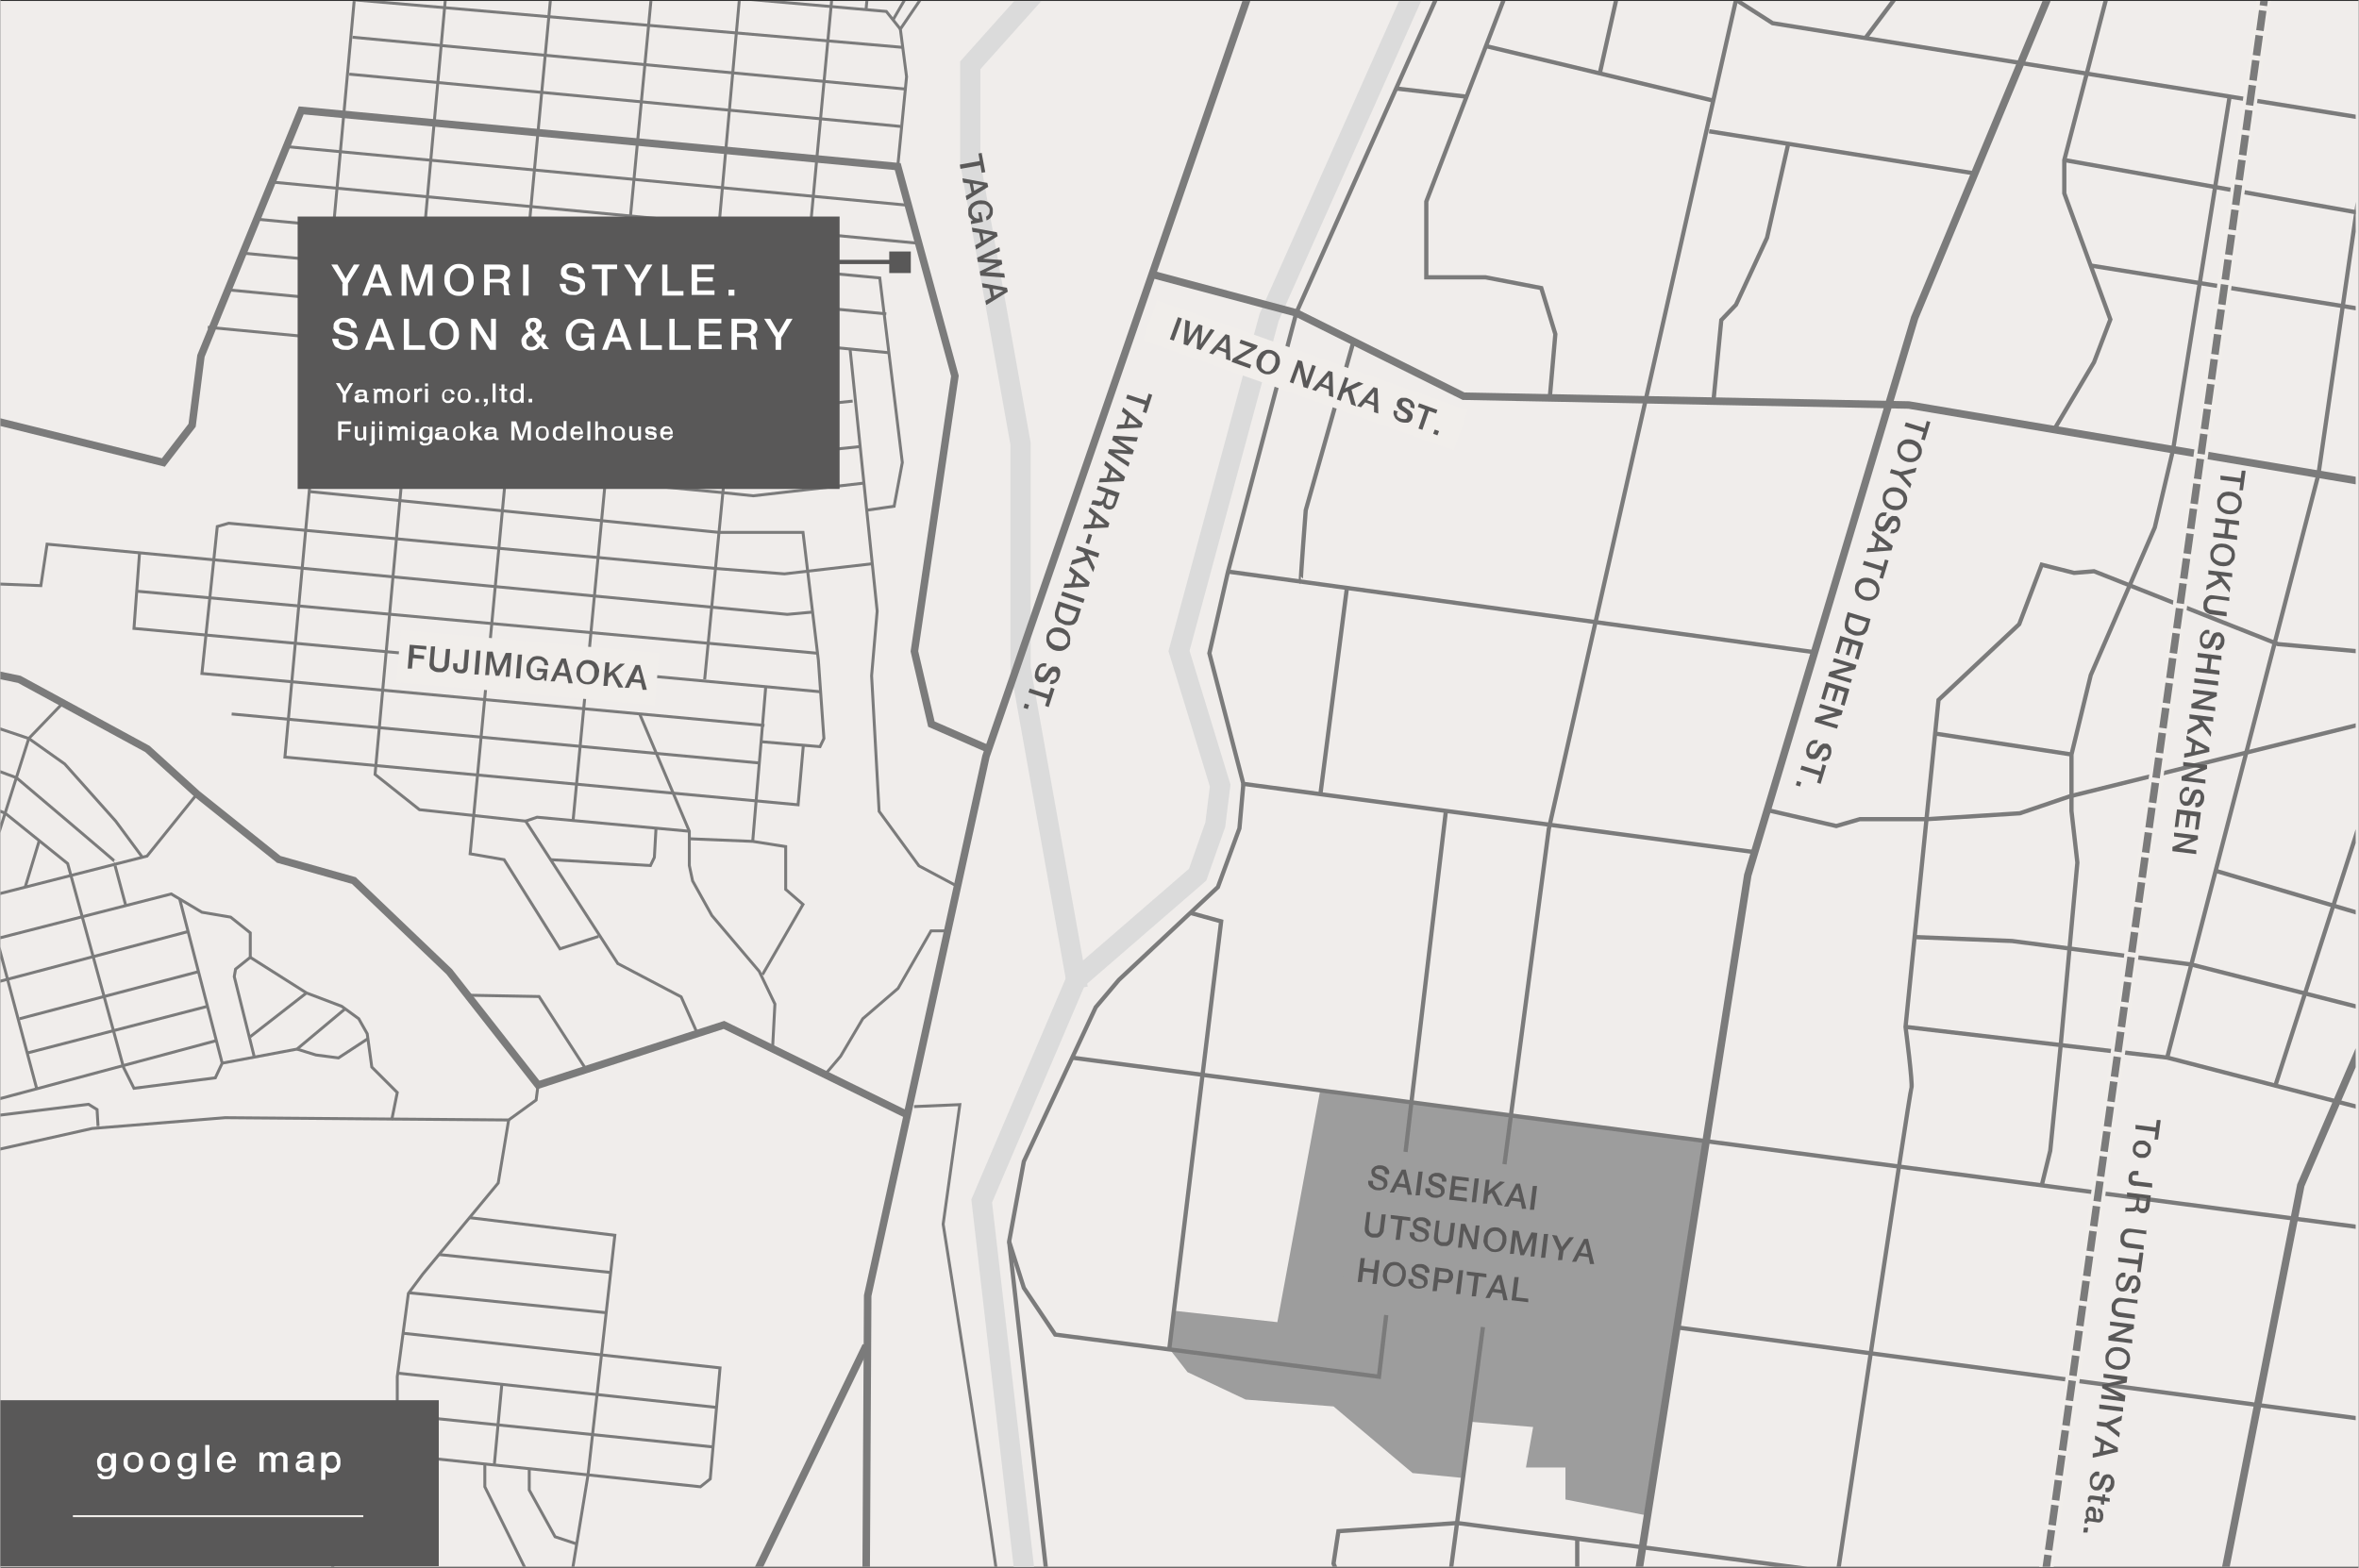 <?xml version="1.0" encoding="UTF-8"?>
<svg id="_レイヤー_2" xmlns="http://www.w3.org/2000/svg" width="254.7mm" height="169.3mm" xmlns:xlink="http://www.w3.org/1999/xlink" version="1.1" viewBox="0 0 721.9 480">
  <rect x="0" y="0" width="721.9" height="480" fill="#333333" stroke="none"/>
  <!-- Generator: Adobe Illustrator 29.3.1, SVG Export Plug-In . SVG Version: 2.1.0 Build 151)  -->
  <defs>
    <style>
      .st0, .st1, .st2, .st3, .st4, .st5, .st6, .st7, .st8 {
        fill: none;
      }

      .st1 {
        stroke: #595858;
        stroke-width: 1.3px;
      }

      .st1, .st2, .st3, .st4, .st5, .st6, .st7, .st8 {
        stroke-miterlimit: 10;
      }

      .st2, .st3, .st4, .st7 {
        stroke: #7b7b7b;
      }

      .st2, .st7 {
        stroke-width: 2.3px;
      }

      .st3 {
        stroke-width: 1.3px;
      }

      .st4 {
        stroke-width: .9px;
      }

      .st9 {
        fill: #595858;
      }

      .st5 {
        stroke: #dbdbdb;
        stroke-width: 6.2px;
      }

      .st10 {
        fill: #9d9d9d;
      }

      .st6 {
        stroke-width: 4.4px;
      }

      .st6, .st8 {
        stroke: #f1eeeb;
      }

      .st11 {
        fill: #fff;
      }

      .st12 {
        fill: #f0edeb;
      }

      .st13 {
        fill: #f1eeeb;
      }

      .st7 {
        stroke-dasharray: 0 0 6.2 1.5;
      }

      .st8 {
        stroke-width: .6px;
      }

      .st14 {
        clip-path: url(#clippath);
      }
    </style>
    <clipPath id="clippath">
      <rect class="st0" y=".3" width="721" height="479.4"/>
    </clipPath>
  </defs>
  <g id="_レイヤー_21" data-name="_レイヤー_2">
    <g id="_レイヤー_1-2">
      <g>
        <rect class="st12" y=".3" width="721.9" height="479.4"/>
        <g>
          <g class="st14">
            <g>
              <polygon class="st10" points="404.1 333.4 390.9 404.8 359.2 401.3 357.8 412.9 363.4 420.1 381.2 428.5 408.1 430.6 432.3 451 447.7 452.5 450 435.3 469.2 436.9 467 449.3 479.1 449.3 479.1 459.1 504.1 464 522 349.4 404.1 333.4"/>
              <line class="st2" x1="265" y1="412" x2="228.4" y2="487.7"/>
              <rect class="st9" x="272.1" y="77" width="6.6" height="6.6"/>
              <polyline class="st2" points="500.5 487.7 534.9 268 586 97.3 628.7 -5.3"/>
              <polyline class="st2" points="277.6 341.3 221.5 313.8 164.6 332.2 137.4 297.5 108.2 269.6 85.2 263.1 60.2 243.1 45 229.3 5.8 208 -42.7 197.9 -69.7 202.6 -88.5 194.5"/>
              <polyline class="st2" points="302.4 229.3 285 221.7 279.8 199.4 292.2 115.1 274.7 51 92.1 33.8 61.4 109 58.7 130.2 49.9 141.6 -3 128.5 -30.9 141.6 -99.3 131.6"/>
              <polyline class="st5" points="314.5 490.1 300.4 367.7 329.3 300 366.5 267.8 371.9 252.5 373.4 240.5 360.8 199.3 388.4 97.1 436.6 -11.1"/>
              <polyline class="st5" points="319.8 -5.6 296.9 20 296.9 49.7 312.3 135.9 312.3 204.6 329.8 302.6"/>
              <g>
                <path class="st9" d="M300.4,46.9l1.1,5.8-1.1.2-.4-2.3-6.1,1.1-.2-1.3,6.1-1.1-.4-2.3,1.1-.2h0Z"/>
                <path class="st9" d="M302.1,55.9l.3,1.3-6.6,4.1-.3-1.3,1.8-1-.6-2.8-2-.3-.2-1.3,7.6,1.4h0ZM297.7,56.2l.4,2.2,2.8-1.6h0l-3.2-.6h0Z"/>
                <path class="st9" d="M297.1,68.6v-.8c-.1,0,.6-.4.6-.4-.4-.3-.8-.6-1-.8s-.4-.6-.4-1.1c0-.6,0-1,0-1.5.1-.5.4-.8.6-1.2s.6-.6,1.1-.9.9-.4,1.4-.5,1-.1,1.5,0c.5,0,.9.2,1.3.4.4.2.7.6,1,.9.3.4.5.8.6,1.3,0,.4,0,.8,0,1.1,0,.4-.1.7-.3,1s-.4.6-.6.8-.6.4-1,.6l-.2-1.2c.2,0,.4-.2.6-.4.1-.1.3-.3.4-.5,0-.2.1-.4.1-.6v-.6c0-.4-.2-.7-.4-.9s-.4-.4-.7-.6c-.3-.1-.6-.2-.9-.2h-1.1c-.4,0-.6.1-1,.3-.3.1-.6.4-.8.6-.2.2-.4.5-.5.8,0,.3-.1.6,0,1,0,.3.1.6.3.8s.3.4.5.6c.2.1.4.2.7.3h.8l-.4-1.9h.9c0-.1.6,2.9.6,2.9l-3.7.7h0Z"/>
                <path class="st9" d="M305,71l.3,1.3-6.6,4.1-.3-1.3,1.8-1-.6-2.8-2-.3-.2-1.3,7.6,1.4h0ZM300.6,71.4l.4,2.2,2.8-1.6h0l-3.2-.6h0Z"/>
                <path class="st9" d="M305.8,75.6l.2,1.3-5.2,2.3h0l5.7.4.2,1.3-5.1,2.4h0l5.7.4.2,1.3-7.5-.6-.2-1.3,5.1-2.5h0l-5.7-.4-.2-1.3s6.8-3.2,6.8-3.2Z"/>
                <path class="st9" d="M308.1,88l.3,1.3-6.6,4.1-.3-1.3,1.8-1-.6-2.8-2-.3-.2-1.3,7.6,1.4h0ZM303.8,88.4l.4,2.2,2.8-1.6h0l-3.2-.6h0Z"/>
              </g>
              <polyline class="st2" points="383.1 -4.6 301.7 231.6 265.5 396.7 265 487"/>
              <g>
                <path class="st9" d="M352.6,120.9l-1.8,5.6-1.1-.4.7-2.2-5.8-1.9.4-1.2,5.8,1.9.7-2.2,1.1.4h0Z"/>
                <path class="st9" d="M349.7,129.6l-.4,1.3-7.7.4.4-1.3h2l.9-2.7-1.6-1.3.4-1.3,6,4.9h0ZM345.7,127.8l-.7,2.1h3.3c0,0-2.6-2.1-2.6-2.1h0Z"/>
                <path class="st9" d="M348.2,134l-.4,1.2-5.6-.5h0l4.8,3.2-.4,1.2-5.7-.4h0l4.8,3-.4,1.2-6.3-4.2.4-1.2,5.7.4h0l-4.8-3.2.4-1.3,7.5.5h0Z"/>
                <path class="st9" d="M344.3,146l-.4,1.3-7.7.4.4-1.3h2l.9-2.7-1.6-1.3.4-1.3,6,4.9h0ZM340.3,144.2l-.7,2.1h3.3c0,0-2.6-2.1-2.6-2.1h0Z"/>
                <path class="st9" d="M342.6,151.1l-1.1,3.2c-.3.8-.6,1.3-1.1,1.5s-1,.3-1.5.1c-.4,0-.6-.3-.8-.4s-.4-.4-.4-.5-.1-.4-.1-.5v-.3h0c0,0-.1.2-.2.3s-.2.2-.4.3c-.1,0-.4,0-.5.1-.2,0-.4,0-.7-.1-.4-.1-.8-.2-1.1-.3h-.8l.4-1.3h.6c.2,0,.4,0,.6.1.4,0,.6.1.8.2s.4,0,.6,0,.4-.1.5-.3.2-.4.4-.6l.6-1.8-2.8-.9.4-1.2,6.8,2.3h-.2ZM339.1,151.3l-.6,2c-.1.4-.1.7,0,1s.4.4.7.6c.2,0,.4,0,.6,0s.3,0,.4-.1c.1,0,.2-.2.3-.4s.1-.3.2-.4l.6-2-2.1-.7h0Z"/>
                <path class="st9" d="M339.5,160.2l-.4,1.3-7.7.4.4-1.3h2l.9-2.7-1.6-1.3.4-1.3,6,4.9h0ZM335.5,158.4l-.7,2.1h3.3c0,0-2.6-2.1-2.6-2.1h0Z"/>
                <path class="st9" d="M334.2,163.8l-.9,2.8-1.1-.4.9-2.8,1.1.4Z"/>
                <path class="st9" d="M336.4,169.5l-.4,1.2-3.1-1.1,2.1,4.1-.5,1.5-1.8-3.7-5.1,1.5.5-1.5,4-1.1-.6-1.3-2.3-.8.4-1.2,6.8,2.3h0Z"/>
                <path class="st9" d="M333.5,178.3l-.4,1.3-7.7.4.4-1.3h2l.9-2.7-1.6-1.3.4-1.3,6,4.9h0ZM329.5,176.5l-.7,2.1h3.3c0,0-2.6-2.1-2.6-2.1h0Z"/>
                <path class="st9" d="M331.9,183.4l-.4,1.2-6.8-2.3.4-1.2,6.8,2.3Z"/>
                <path class="st9" d="M330.8,186.5l-.9,2.8c-.1.6-.4,1-.7,1.3-.3.4-.6.6-1.1.7s-.8.2-1.3.1c-.4,0-.9,0-1.4-.3s-.9-.4-1.3-.6-.7-.6-.9-.9-.4-.7-.4-1.2,0-.9.2-1.5l.9-2.8,6.8,2.3h0ZM324.5,185.8l-.4,1.2c-.1.5-.2.8-.2,1.2s.1.6.3.8c.1.2.4.4.6.6.3.1.6.3.9.4s.7.2,1,.2.6,0,.9,0,.6-.3.8-.6.4-.6.6-1.1l.4-1.2-4.9-1.6h0Z"/>
                <path class="st9" d="M327.5,196.9c-.1.5-.4.9-.8,1.3s-.7.6-1.1.8-.8.3-1.3.3-1,0-1.5-.2c-.5-.1-.9-.4-1.3-.7-.4-.3-.7-.6-.9-1.1-.2-.4-.4-.8-.4-1.3,0-.5,0-1,.1-1.5s.4-.9.7-1.3c.4-.4.7-.6,1.1-.8s.8-.3,1.3-.3,1,0,1.5.2c.5.1.9.4,1.3.7s.7.6.9,1.1c.2.4.4.8.4,1.3,0,.5,0,1-.1,1.5h0ZM326.6,196.6c.1-.4.1-.7,0-1.1,0-.4-.2-.6-.4-.8s-.4-.5-.7-.6-.6-.4-.9-.4c-.4-.1-.6-.1-1-.2s-.6,0-1,0c-.3,0-.6.2-.8.4s-.4.5-.6.8-.1.7,0,1.1c0,.4.2.6.4.8s.4.5.7.6.6.4.9.4.6.1,1,.2.6,0,1,0c.3,0,.6-.2.8-.4s.4-.5.6-.8h0Z"/>
                <path class="st9" d="M319.9,204.1c-.3,0-.5-.1-.7,0-.2,0-.4,0-.6.2s-.4.3-.4.5-.2.4-.3.6c0,.3-.1.5-.1.7s0,.4,0,.6.1.3.3.4.2.1.4.2c.3,0,.5,0,.6,0,.1,0,.3-.1.4-.3.1-.2.4-.5.6-.8s.4-.6.7-1.1c.1-.3.4-.5.6-.6s.4-.3.6-.4c.2,0,.4,0,.6,0s.4,0,.6,0c.4.1.6.3.8.5s.4.5.4.8.1.6,0,.9c0,.4,0,.6-.2,1-.1.4-.3.7-.5,1-.2.3-.4.5-.7.7s-.6.3-.8.4-.6,0-1,0l.4-1.2c.4.1.8,0,1.1-.1.3-.2.5-.5.6-.9,0-.1,0-.3,0-.4v-.4c0-.1,0-.3-.1-.4s-.2-.2-.4-.3c-.3,0-.4,0-.6,0s-.4.3-.5.5c0,0,0,.1-.2.3,0,.1-.2.4-.4.6s-.3.4-.4.6c-.1.2-.2.4-.3.4-.1.2-.3.4-.5.5-.1.1-.4.2-.6.3-.2,0-.4,0-.6,0s-.4,0-.6,0c-.4-.1-.7-.4-.9-.6-.2-.3-.4-.6-.5-.8,0-.3-.1-.6,0-1s0-.7.2-1.1c.1-.4.3-.8.5-1.1.2-.4.4-.6.7-.8.3-.2.6-.3,1-.4s.8,0,1.2.1l-.4,1.2h0Z"/>
                <path class="st9" d="M322.7,210.9l-1.8,5.6-1.1-.4.7-2.2-5.8-1.9.4-1.2,5.8,1.9.7-2.2,1.1.4h0Z"/>
                <path class="st9" d="M314.9,215.8l-.4,1.3-1.3-.4.4-1.3,1.3.4h0Z"/>
              </g>
              <g>
                <path class="st9" d="M590.8,129.2l-1.7,5.6-1.1-.3.7-2.2-5.8-1.8.4-1.2,5.8,1.8.6-2.2,1.1.3h0Z"/>
                <path class="st9" d="M588,139.1c-.1.5-.4,1-.7,1.3s-.7.6-1.1.8-.8.3-1.3.3-1,0-1.5-.2c-.5-.1-.9-.4-1.3-.6-.4-.3-.7-.6-.9-1-.2-.4-.4-.8-.5-1.3,0-.5,0-1,.1-1.5.1-.5.4-1,.7-1.3.4-.4.7-.6,1.1-.8.4-.2.8-.3,1.3-.3s1,0,1.5.2c.5.1.9.4,1.3.6s.7.6,1,1c.2.4.4.8.5,1.3,0,.5,0,1-.1,1.5h0ZM587,138.8c.1-.4.1-.7,0-1s-.2-.6-.4-.8-.4-.4-.7-.6-.6-.3-.9-.4c-.4,0-.6-.1-1-.1s-.6,0-1,.1c-.3,0-.6.3-.8.5s-.4.5-.5.9c-.1.4-.1.7,0,1,0,.3.2.6.4.8.2.2.4.4.7.6s.6.3.9.4c.4,0,.6.1,1,.1s.6,0,1-.1.6-.3.8-.5.4-.5.5-.9h0Z"/>
                <path class="st9" d="M581.6,144.5l5-1.3-.4,1.4-3.7.9,2.5,2.7-.4,1.3-3.5-3.9-2.7-.8.4-1.2,2.7.8h0Z"/>
                <path class="st9" d="M583.5,153.8c-.1.5-.4,1-.7,1.3s-.7.6-1.1.8-.8.3-1.3.3-1,0-1.5-.2c-.5-.1-.9-.4-1.3-.6-.4-.3-.7-.6-.9-1-.2-.4-.4-.8-.5-1.3,0-.5,0-1,.1-1.5.1-.5.4-1,.7-1.3.4-.4.7-.6,1.1-.8.4-.2.8-.3,1.3-.3s1,0,1.5.2c.5.1.9.4,1.3.6s.7.6,1,1c.2.4.4.8.5,1.3,0,.5,0,1-.1,1.5h0ZM582.5,153.4c.1-.4.1-.7,0-1s-.2-.6-.4-.8-.4-.4-.7-.6-.6-.3-.9-.4c-.4,0-.6-.1-1-.1s-.6,0-1,.1c-.3,0-.6.3-.8.5s-.4.5-.5.9c-.1.4-.1.7,0,1s.2.6.4.8c.2.2.4.4.7.6s.6.3.9.4c.4,0,.6.1,1,.1s.6,0,1-.1.6-.3.8-.5.4-.5.5-.9h0Z"/>
                <path class="st9" d="M577,158c-.3,0-.5,0-.7,0s-.4.1-.6.2-.3.3-.4.5c-.1.2-.2.4-.3.6,0,.3-.1.5-.1.7s0,.4,0,.6c0,.1.1.3.3.4s.2.1.4.2c.3,0,.5,0,.6,0s.3-.2.4-.3c.1-.2.4-.5.5-.8.1-.3.4-.6.7-1.1.1-.3.4-.5.6-.6s.4-.3.6-.4.4,0,.6,0,.4,0,.6,0c.4,0,.6.3.8.5s.4.5.5.8c0,.3.1.6.1.9s0,.6-.1,1-.3.7-.4,1c-.2.3-.4.6-.7.7-.3.2-.6.3-.8.4-.4,0-.6,0-1.1,0l.4-1.2c.5,0,.8,0,1.1-.1.3-.2.5-.6.6-1,0-.1,0-.3,0-.4v-.4c0-.1,0-.3-.2-.4,0-.1-.2-.2-.4-.3-.2,0-.5,0-.6,0-.2.1-.4.3-.5.5,0,0,0,.1-.1.3s-.2.4-.4.6-.2.4-.4.6c-.1.2-.2.4-.3.4-.1.2-.3.4-.5.5-.1.1-.4.2-.6.3s-.4,0-.6,0-.4,0-.6,0c-.4-.1-.7-.3-.9-.6s-.4-.5-.5-.8c0-.3-.1-.6-.1-1s0-.7.2-1.1c.1-.4.3-.8.5-1.1s.4-.6.7-.8.6-.4,1-.4c.4,0,.8,0,1.2,0l-.4,1.2h0Z"/>
                <path class="st9" d="M579.3,167.2l-.4,1.3-7.7.6.4-1.3h2c0,0,.8-2.9.8-2.9l-1.6-1.2.4-1.3,6.1,4.7h0ZM575.2,165.5l-.6,2.1h3.3c0-.1-2.7-2.1-2.7-2.1h0Z"/>
                <path class="st9" d="M578,171.6l-1.7,5.6-1.1-.3.7-2.2-5.8-1.8.4-1.2,5.8,1.8.6-2.2,1.1.3h0Z"/>
                <path class="st9" d="M575.1,181.5c-.1.5-.4,1-.7,1.3s-.7.6-1.1.8-.8.3-1.3.3-1,0-1.5-.2c-.5-.1-.9-.4-1.3-.6-.4-.3-.7-.6-1-1-.2-.4-.4-.8-.5-1.3,0-.5,0-1,.1-1.5.1-.5.4-1,.7-1.3.4-.4.7-.6,1.1-.8s.8-.3,1.3-.3,1,0,1.5.2c.5.1.9.4,1.3.6s.7.6,1,1c.2.4.4.8.5,1.3s0,1-.1,1.5h0ZM574.2,181.2c.1-.4.1-.7,0-1s-.2-.6-.4-.8c-.2-.2-.4-.4-.7-.6s-.6-.3-.9-.4c-.4,0-.6-.1-1-.1s-.6,0-1,.1c-.3,0-.6.3-.8.5s-.4.5-.5.9c-.1.4-.1.7,0,1.1,0,.3.2.6.4.8.2.2.4.4.7.6s.6.4.9.4.6.1,1,.1.6,0,1-.1.6-.3.8-.5c.2-.2.4-.5.5-.9h0Z"/>
                <path class="st9" d="M572.5,189.5l-.8,2.9c-.1.6-.4,1-.7,1.3-.3.4-.6.6-1.1.7-.4.1-.8.2-1.3.2s-.9,0-1.4-.2-.9-.4-1.3-.6c-.4-.3-.7-.6-.9-.8-.2-.4-.4-.7-.4-1.2,0-.4,0-.9.1-1.5l.8-2.9,6.9,2.1h0ZM566.2,189l-.4,1.2c-.1.5-.2.8-.1,1.2,0,.4.1.6.3.8s.4.4.7.6.6.3.9.4.7.1,1,.2c.4,0,.6,0,.9-.1.3,0,.5-.3.7-.6s.4-.6.6-1.1l.4-1.2-4.9-1.5h0Z"/>
                <path class="st9" d="M570.3,197l-1.5,5-1.1-.4,1.1-3.8-1.8-.6-1.1,3.5-1-.3,1.1-3.5-2-.6-1.2,3.9-1.1-.4,1.5-5.1,6.9,2.1h0Z"/>
                <path class="st9" d="M568.2,203.6l-.4,1.3-6.1,1.6h0l5.1,1.5-.4,1.1-6.9-2.1.4-1.3,6.1-1.6h0l-5.1-1.5.4-1.1,6.9,2.1h0Z"/>
                <path class="st9" d="M566,211.1l-1.5,5-1.1-.4,1.1-3.8-1.8-.6-1.1,3.5-1-.3,1.1-3.5-2-.6-1.2,3.9-1.1-.4,1.5-5.1,6.9,2.1h0Z"/>
                <path class="st9" d="M564,217.6l-.4,1.3-6.1,1.6h0l5.1,1.5-.4,1.1-6.9-2.1.4-1.3,6.1-1.6h0l-5.1-1.5.4-1.1,6.9,2.1h0Z"/>
                <path class="st9" d="M555.9,227.7c-.3,0-.5,0-.7,0s-.4.1-.6.2-.3.3-.4.5c-.1.2-.2.4-.3.6,0,.3-.1.5-.1.7s0,.4,0,.6c0,.1.1.3.3.4s.2.1.4.2c.3,0,.5,0,.6,0s.3-.2.4-.3c.1-.2.4-.5.5-.8s.4-.7.7-1.1c.1-.3.4-.5.6-.6s.4-.3.6-.4.4,0,.6,0,.4,0,.6,0c.4,0,.6.3.8.5s.4.5.5.8c0,.3.1.6.1.9s0,.6-.1,1-.3.7-.4,1-.4.6-.7.7-.6.3-.8.4c-.4,0-.6,0-1.1,0l.4-1.2c.5,0,.8,0,1.1-.1.3-.2.5-.6.6-1,0-.1,0-.3,0-.4s0-.3,0-.4,0-.3-.2-.4c0-.1-.2-.2-.4-.3s-.5,0-.6,0c-.2.1-.4.3-.5.5,0,0,0,.1-.1.3,0,.1-.2.4-.4.6s-.2.4-.4.6c-.1.2-.2.4-.3.4-.1.2-.3.4-.5.5-.1.1-.4.2-.6.3-.2,0-.4,0-.6,0s-.4,0-.6,0c-.4-.1-.7-.3-.9-.6s-.4-.5-.5-.8c0-.3-.1-.6-.1-1s0-.7.2-1.1c.1-.4.3-.8.5-1.1.2-.4.4-.6.7-.8.3-.2.6-.4,1-.4s.8,0,1.2,0l-.4,1.2h0Z"/>
                <path class="st9" d="M558.9,234.4l-1.7,5.6-1.1-.4.7-2.2-5.8-1.8.4-1.2,5.8,1.8.6-2.2,1.1.4h0Z"/>
                <path class="st9" d="M551.3,239.5l-.4,1.3-1.3-.4.4-1.3,1.3.4Z"/>
              </g>
              <polyline class="st3" points="523.1 -5.3 542.5 7.1 725 36.4"/>
              <polyline class="st2" points="352.6 84 396.7 95.8 447.9 121.3 584.2 124 726.8 148.1"/>
              <line class="st3" x1="570.8" y1="11.8" x2="586.4" y2="-9"/>
              <polyline class="st3" points="531.3 0 474 253.8 443.9 481.5"/>
              <line class="st3" x1="327.9" y1="323.8" x2="722.7" y2="375.8"/>
              <polyline class="st2" points="724.5 315.7 704.2 362.9 679.7 487.7"/>
              <line class="st3" x1="722.7" y1="434.4" x2="513.2" y2="406.4"/>
              <path class="st3" d="M562,484.7s22.5-150.7,23-151.6c.5-1-1.8-18.7-1.8-18.7l10.1-100.1,24.7-23.2,6.9-18.2,9.9,2.5,6.1-.5,56.3,22.3,25.5,2.3"/>
              <line class="st4" x1="277.4" y1="62.8" x2="86.6" y2="44.8"/>
              <line class="st4" x1="281.2" y1="74.5" x2="82.7" y2="55.7"/>
              <polyline class="st4" points="78.4 67.1 269.2 85.1 276.1 141.6 273.6 155 265.2 156.2"/>
              <line class="st4" x1="271.2" y1="96.1" x2="74.2" y2="77.5"/>
              <line class="st4" x1="272.1" y1="108" x2="69.2" y2="88.7"/>
              <line class="st4" x1="219.6" y1="115" x2="63.5" y2="100.2"/>
              <polyline class="st4" points="97.6 116 219.6 127.1 260.9 122.8"/>
              <polyline class="st4" points="97 128.1 222.3 139.2 229.7 140.2 263.4 136.7"/>
              <line class="st4" x1="106.8" y1="22.7" x2="275.5" y2="38.7"/>
              <line class="st4" x1="277.4" y1="27.3" x2="107.8" y2="11.4"/>
              <line class="st4" x1="108.8" y1="0" x2="276.2" y2="14.5"/>
              <polyline class="st4" points="180.2 -4.5 271.2 3.5 275.5 8.9"/>
              <polyline class="st4" points="283.8 -3.3 275.5 8.9 277.4 23.5 274.7 51"/>
              <line class="st4" x1="278.7" y1="-3.3" x2="273.3" y2="6"/>
              <line class="st4" x1="265.8" y1="-5.6" x2="265" y2="2.9"/>
              <polyline class="st4" points="255 -5.6 245.7 93.7 249.5 124"/>
              <polyline class="st4" points="293.4 271.6 281.2 265.1 269 248.4 266.7 206.9 268.4 187.1 260.1 106.8"/>
              <line class="st4" x1="232.3" y1="104.2" x2="235.5" y2="139.6"/>
              <polyline class="st4" points="226.2 0 218 91.1 222.3 139.2 215.6 208"/>
              <line class="st4" x1="199.6" y1="-4.5" x2="175.3" y2="251.4"/>
              <polyline class="st4" points="168.8 -4.5 143.8 261.4 154.2 263.2 171.3 290.5 183.1 286.7"/>
              <polyline class="st4" points="136.5 -3.3 114.7 237.1 128.3 247.9 160.8 251.4 189 295 208.4 305.2 213.4 316.5"/>
              <polyline class="st4" points="143 304.7 164.9 305.1 179.6 327.9"/>
              <polyline class="st4" points="108.8 -5.1 87.1 231.8 244.2 246.4 245.8 228.2"/>
              <line class="st4" x1="70.8" y1="218.6" x2="232.3" y2="233.6"/>
              <polyline class="st4" points="95.6 138.9 220.9 150.8 230.5 151.8 264.4 147.9"/>
              <polyline class="st4" points="266.9 172.6 240 175.7 219.6 174.1 69.9 160.2 66.4 161.2 61.7 206.2 233.9 222.1"/>
              <polyline class="st4" points="94.6 150.5 220 163 245.7 163 250.4 202.1 252.1 226.1 250.9 228.6 233.1 227.1"/>
              <polyline class="st4" points="248.6 187.4 240.9 188.1 65.4 171.4 14.3 166.6 12.4 179.3 -3.1 178.7 -5 192.4 -43.5 192.4 -45.6 193.8 -46.5 197.9"/>
              <polyline class="st4" points="42.6 169.3 40.9 192.4 251.1 211.8"/>
              <line class="st4" x1="250.1" y1="200" x2="41.7" y2="181"/>
              <polyline class="st4" points="195.7 218.6 210.9 254.5 210.9 265 211.9 269.7 217.8 280.3 232.3 297.4 237.1 307.4 236.4 320.6"/>
              <polyline class="st4" points="160.8 251.4 164.3 250.2 210.9 254.5"/>
              <polyline class="st4" points="168.4 263.2 199 265 200.2 262.5 200.7 253.6"/>
              <polyline class="st4" points="210.9 256.8 230.3 257.6 240.4 259.2 240.4 272.3 245.7 276.9 233.3 298.4"/>
              <line class="st4" x1="234.3" y1="210.2" x2="230.3" y2="257.6"/>
              <polyline class="st4" points="289.7 285 284.9 285 274.8 302.6 264 311.9 257.2 323.4 252.1 329.4"/>
              <polyline class="st3" points="722.7 221.7 633.5 243.8 618.2 249 589.7 250.8 569.2 250.8 562 252.9 540.8 248"/>
              <polyline class="st3" points="537 260.9 380.5 240 370.1 200 375.8 175 396.7 95.8 443.9 -10.3"/>
              <line class="st3" x1="375.8" y1="175" x2="555.4" y2="199.7"/>
              <path class="st3" d="M398.1,178.1c-.2,0,1.5-21.9,1.5-21.9l14.6-51.6"/>
              <line class="st3" x1="412.2" y1="180" x2="404.1" y2="243"/>
              <polyline class="st3" points="380.5 240 379.3 253.6 372.7 271.6 342.4 300 335.3 308.4 313.3 355.6 308.8 380.1 320.9 487.7"/>
              <polyline class="st3" points="308.8 380.1 313.3 394.3 322.9 408.6 422 421.5 442.5 248.3"/>
              <polyline class="st3" points="364.3 279.5 373.7 282.1 357.8 413.2"/>
              <polyline class="st3" points="562 481.5 446 466.3 409.6 468.8 408.1 478.7 410.6 484.7"/>
              <line class="st3" x1="482.7" y1="471.1" x2="482.7" y2="484.7"/>
              <polyline class="st3" points="722.7 339.2 663.3 323.8 583.2 314.4"/>
              <polyline class="st3" points="663.3 323.8 709.6 145.2 722.7 54.6"/>
              <polyline class="st3" points="645.9 -5.3 631.8 49 631.8 59.2 645.9 97.8 640.9 110.9 628.7 131.5"/>
              <line class="st3" x1="639.9" y1="81.3" x2="725" y2="95"/>
              <line class="st3" x1="631.8" y1="49" x2="726.8" y2="66"/>
              <polyline class="st3" points="682.4 29.6 665.1 137.7 659.5 161.5 639.9 206.7 634 231 634 248.3 635.8 264.1 630.7 320 627.5 352.3 624.9 362.9"/>
              <line class="st3" x1="592.3" y1="224.6" x2="634" y2="231"/>
              <line class="st3" x1="678.1" y1="266.6" x2="722.7" y2="279.8"/>
              <line class="st3" x1="696.4" y1="332.4" x2="722.7" y2="250.7"/>
              <polyline class="st3" points="586 286.9 615.8 288.1 670.7 295.3 726.8 309.6"/>
              <polyline class="st3" points="462.2 -5.3 436.5 61.7 436.5 84.9 454.6 84.9 471.7 88.2 476 102.3 474.3 121.8"/>
              <path class="st3" d="M454.7,14.1l69.6,16.7"/>
              <line class="st3" x1="489.6" y1="22.5" x2="495.8" y2="-5.3"/>
              <line class="st3" x1="427.3" y1="27.1" x2="448.8" y2="29.6"/>
              <line class="st3" x1="523.1" y1="40.2" x2="604.4" y2="53.1"/>
              <polyline class="st3" points="547.3 44 540.8 72.8 531.3 93.3 526.8 98 524.4 122.8"/>
              <line class="st3" x1="425.1" y1="394.8" x2="454.9" y2="398.7"/>
              <polyline class="st4" points="18.7 215.7 8.7 226.1 -6.9 275.3"/>
              <polyline class="st4" points="60.2 243.1 44.9 262.1 -90.8 296.7"/>
              <polyline class="st4" points="-28.1 200.9 -33.9 211.8 8.7 226.1 19.7 233.9 35.3 251.4 43.5 262.5"/>
              <path class="st4" d="M-2.1,260.1l-26.1-11.1-22.3-5.7-1.4-2,6.3-19.7,3.2-1,47.3,17.5s31.1,26.3,30.9,26.3"/>
              <polyline class="st4" points="-48.4 230.4 -24.5 238.1 1.5 249 20.6 264.4 37.7 326.8 40.9 333.2 65.8 330 67.9 325.5 54.9 275.3"/>
              <polyline class="st4" points="57.5 285.2 -12.1 303.6 -19 278.7"/>
              <line class="st4" x1="-4.5" y1="274.7" x2="11.1" y2="333.2"/>
              <polyline class="st4" points="-15.6 291.1 52.3 273.7 61.7 279.3 70.5 280.8 76.5 285.6 76.5 293.1 72 296.7 71.6 299 77.8 323.9"/>
              <line class="st4" x1="11.9" y1="257.4" x2="7.6" y2="271.6"/>
              <line class="st4" x1="60.6" y1="297.5" x2="5.9" y2="311.9"/>
              <line class="st4" x1="8.2" y1="322.4" x2="63.4" y2="308.1"/>
              <polyline class="st4" points="66.1 318.6 -3.6 337.3 -5.1 338.9 -5.1 340.8 -1.6 341.6 27 338.1 29.6 339.7 29.9 344.8"/>
              <line class="st4" x1="38.4" y1="277.3" x2="35.1" y2="265"/>
              <polyline class="st4" points="67.9 325.5 90.8 321.2 105.5 308.9"/>
              <polyline class="st4" points="164.6 332.2 164 336.8 155.6 342.9 68.8 342.2 28.1 345.5 -20.6 356.4 -36.5 360 -47 360 -66.7 351 -72.5 350.5 -76.6 352.4 -83.9 360"/>
              <polyline class="st4" points="76.5 293.1 93.7 304 104.5 308.1 109.7 311.9 112.3 316.5 113.7 326.7 121.5 334.5 119.8 342.9"/>
              <line class="st4" x1="76.5" y1="317.4" x2="93.7" y2="304"/>
              <polyline class="st4" points="90.8 321.2 96.6 323 103.5 323.9 112.5 318"/>
              <path class="st4" d="M305.4,485.7c.7-.7-16.8-110.9-16.8-110.9l5.1-36.6-14,.6"/>
              <polyline class="st4" points="155.6 342.9 152.4 362.2 129.3 390.1 124.9 396 121.5 421.5 121.5 445.4 111.4 462.6 107.1 463.8 97.3 458.9 92.8 464.8"/>
              <path class="st4" d="M103.7,484.7c0-.9-7.1-17.1-7.1-17.1l-13-9.1-8.6-18"/>
              <polyline class="st4" points="121.5 445.4 214.3 455.2 217.3 452.8 220.3 418.8 123.3 408.2"/>
              <polyline class="st4" points="143.6 372.8 188.1 378.2 179.9 451.5 174.3 485.7"/>
              <line class="st4" x1="134.3" y1="384.1" x2="186.9" y2="389.6"/>
              <line class="st4" x1="185.4" y1="401.9" x2="125" y2="395.8"/>
              <line class="st4" x1="121.5" y1="420.4" x2="219.2" y2="430.9"/>
              <line class="st4" x1="218.1" y1="443" x2="121.5" y2="433.1"/>
              <line class="st4" x1="153.5" y1="423.9" x2="151.2" y2="448.5"/>
              <polyline class="st4" points="161.9 449.8 161.9 456.2 169.8 470.5 176.4 472.7"/>
              <polyline class="st4" points="148.3 448.2 148.3 455.2 161.9 482.7"/>
              <rect class="st10" x="433" y="335.9" width="50.3" height="91.3" transform="translate(23 789) rotate(-82.9)"/>
              <g>
                <path class="st9" d="M420.2,361.8v.7c0,.2.2.4.4.6.1.1.4.3.6.4s.4.1.7.1h.7c.2,0,.4,0,.5-.2.1,0,.2-.2.3-.4,0-.1.1-.3.1-.4,0-.3,0-.5-.1-.6s-.2-.3-.4-.4c-.2-.1-.6-.3-.8-.4-.4-.1-.7-.3-1.2-.5-.3-.1-.6-.3-.7-.4-.2-.1-.4-.4-.4-.5s-.1-.4-.2-.6v-.6c0-.4.1-.6.4-.9s.4-.4.7-.6c.3-.1.6-.2.9-.3h1c.4,0,.7.1,1.1.3.4.1.6.4.8.6.2.2.4.5.5.8.1.3.1.6,0,1h-1.3c0-.6,0-.9-.4-1.2s-.6-.4-1.1-.4h-.5c-.1,0-.3,0-.4,0-.1,0-.3.1-.4.3s-.1.3-.2.4c0,.3,0,.5.1.6.1.1.4.3.6.4,0,0,.1,0,.3.1.1,0,.4.1.6.2.2,0,.4.1.6.3s.4.1.4.2c.2,0,.4.2.6.4s.3.3.4.5.1.4.2.6v.6c0,.4-.1.7-.4,1s-.4.5-.7.6-.6.2-1,.3-.7,0-1.1,0-.8-.1-1.1-.3-.6-.4-.9-.6-.4-.6-.6-.8c-.1-.4-.1-.7-.1-1.2h1.3c0,.1.2.1.2.1Z"/>
                <path class="st9" d="M428.9,358.1h1.3c0,.1,1.9,7.7,1.9,7.7h-1.3c0-.1-.4-2.1-.4-2.1l-2.9-.4-.9,1.8h-1.3c0-.1,3.7-7,3.7-7h0ZM427.9,362.3l2.2.3-.7-3.2h0l-1.5,3h0Z"/>
                <path class="st9" d="M434.1,358.7h1.3c0,.1-.9,7.3-.9,7.3h-1.3c0-.1.9-7.3.9-7.3h0Z"/>
                <path class="st9" d="M437.7,364v.7c0,.2.2.4.4.6.1.1.4.3.6.4s.4.1.7.1h.7c.2,0,.4,0,.5-.2.1,0,.2-.2.3-.3s.1-.3.1-.4c0-.3,0-.5-.1-.6s-.2-.3-.4-.4c-.2-.1-.6-.3-.8-.4-.4-.1-.7-.3-1.2-.5-.3-.1-.6-.3-.7-.4-.2-.1-.4-.4-.4-.5s-.1-.4-.2-.6v-.6c0-.4.1-.6.4-.9s.4-.4.7-.6c.3-.1.6-.2.9-.3h1c.4,0,.7.1,1.1.3.4.1.6.4.8.6.2.2.4.5.5.8.1.3.1.6,0,1h-1.3c0-.6,0-1-.4-1.2s-.6-.4-1.1-.4h-.5c-.1,0-.3,0-.4,0-.1,0-.3.1-.4.3s-.1.3-.2.4c0,.3,0,.5.1.6s.4.3.6.4c0,0,.1,0,.3.1.1,0,.4.1.6.2s.4.1.6.3.4.1.4.2c.2,0,.4.2.6.4s.3.3.4.5.1.4.2.6v.6c0,.4-.1.7-.4,1s-.4.5-.7.6-.6.2-1,.3-.7,0-1.1,0-.8-.1-1.1-.3-.6-.4-.9-.6-.4-.6-.6-.8c-.1-.4-.1-.7-.1-1.2h1.3c0,.1.2,0,.2,0Z"/>
                <path class="st9" d="M444.4,360l5.1.6v1.1c-.1,0-4-.5-4-.5l-.2,1.9,3.6.4v1.1c-.1,0-3.7-.4-3.7-.4l-.3,2.1,4,.5v1.1c-.1,0-5.4-.6-5.4-.6l.9-7.2h0Z"/>
                <path class="st9" d="M451.3,360.8h1.3c0,.1-.9,7.3-.9,7.3h-1.3c0-.1.9-7.3.9-7.3h0Z"/>
                <path class="st9" d="M454.6,361.2h1.3c0,.1-.4,3.4-.4,3.4l3.6-2.9,1.5.2-3.2,2.5,2.5,4.7-1.5-.2-1.9-3.7-1.1.9-.3,2.4h-1.3c0-.1.9-7.3.9-7.3h0Z"/>
                <path class="st9" d="M463.9,362.4h1.3c0,.1,1.9,7.7,1.9,7.7h-1.3c0-.1-.4-2.1-.4-2.1l-2.9-.4-.9,1.8h-1.3c0-.1,3.7-7,3.7-7h0ZM462.9,366.7l2.2.3-.7-3.2h0l-1.5,3h0Z"/>
                <path class="st9" d="M469.1,363.1h1.3c0,.1-.9,7.3-.9,7.3h-1.3c0-.1.9-7.3.9-7.3Z"/>
                <path class="st9" d="M418.1,371.1h1.3c0,.1-.5,4.3-.5,4.3v.7c0,.2,0,.5.1.7s.2.4.4.6.5.3.9.3h1c.2,0,.4-.2.6-.4s.2-.4.3-.6c0-.2,0-.5.1-.7l.5-4.2h1.3c0,.1-.6,4.7-.6,4.7,0,.5-.1.8-.4,1.2s-.4.6-.7.8-.6.4-1,.4c-.4,0-.8,0-1.2,0-.4,0-.8-.1-1.2-.4-.4-.1-.6-.4-.8-.6s-.4-.6-.5-.9c0-.4-.1-.8,0-1.3l.6-4.6h-.2Z"/>
                <path class="st9" d="M432.9,377.7v.7c0,.2.2.4.4.6.1.1.4.3.6.4s.4.1.7.1h.7c.2,0,.4-.1.5-.2s.2-.2.3-.4c0-.1.1-.3.1-.4,0-.3,0-.5-.1-.6s-.2-.3-.4-.4c-.2-.1-.6-.3-.8-.4-.4-.1-.7-.3-1.2-.5-.3-.1-.6-.3-.7-.4s-.4-.4-.4-.5-.1-.4-.2-.6v-.6c0-.4.1-.6.4-.9s.4-.4.7-.6.6-.2.9-.3h1c.4,0,.7.1,1.1.3s.6.4.8.6c.2.2.4.5.5.8.1.3.1.6,0,1h-1.3c0-.6,0-1-.4-1.2s-.6-.4-1.1-.4h-.5c-.1,0-.3,0-.4,0-.1,0-.3.1-.4.2s-.1.3-.2.4c0,.3,0,.5.1.6s.4.3.6.4c0,0,.1,0,.3.1.1,0,.4.1.6.2s.4.1.6.3.4.1.4.2c.2,0,.4.2.6.4s.3.3.4.5c0,.1.1.4.2.6v.6c0,.4-.1.7-.4,1s-.4.5-.7.6-.6.2-1,.3-.7,0-1.1,0-.8-.1-1.1-.3-.6-.4-.9-.6-.4-.6-.6-.8c-.1-.4-.1-.7-.1-1.2h1.3c0,.1.2.2.2.2Z"/>
                <path class="st9" d="M425.8,372l5.8.7v1.1c-.1,0-2.4-.3-2.4-.3l-.8,6.1h-1.3c0-.1.8-6.2.8-6.2l-2.3-.3v-1.1q.1,0,.1,0Z"/>
                <path class="st9" d="M439.3,373.7h1.3c0,.1-.5,4.3-.5,4.3v.7c0,.3,0,.5.1.7s.2.4.4.6.5.3.9.3.7,0,1,0c.2,0,.4-.2.6-.4s.2-.4.3-.6c0-.2,0-.5.1-.7l.5-4.2h1.3c0,.1-.6,4.7-.6,4.7,0,.5-.1.8-.4,1.2s-.4.6-.7.8-.6.4-1,.4c-.4,0-.8,0-1.2,0-.4,0-.8-.1-1.2-.4-.4-.1-.6-.4-.8-.6s-.4-.6-.5-.9-.1-.8,0-1.3l.6-4.6h-.2Z"/>
                <path class="st9" d="M447.1,374.7h1.3c0,.1,2.6,5.8,2.6,5.8h0l.6-5.3h1.2c0,.1-.9,7.3-.9,7.3h-1.3c0-.1-2.6-5.8-2.6-5.8h0l-.6,5.3h-1.2c0-.1.9-7.3.9-7.3h0Z"/>
                <path class="st9" d="M458,375.8c.6,0,1,.2,1.4.5s.7.6,1,.9.4.8.6,1.3c0,.5.1,1,0,1.5,0,.5-.2,1-.4,1.4s-.5.8-.8,1.1-.7.6-1.2.7c-.4.1-.9.2-1.5.1-.6,0-1-.2-1.4-.5s-.7-.6-1-.9-.4-.8-.6-1.3-.1-1,0-1.5c0-.5.2-1,.4-1.4s.5-.8.8-1.1c.4-.3.7-.6,1.2-.7.4-.1.9-.2,1.5-.1h0ZM457.9,376.9c-.4,0-.7,0-1.1.1-.3.1-.6.3-.8.6s-.4.5-.5.8-.2.6-.2,1v1.1c0,.4.1.6.3.9s.4.5.6.7c.3.2.6.3,1,.4s.7,0,1-.1.6-.3.8-.6.4-.5.5-.8.2-.6.3-1v-1.1c0-.4-.1-.6-.3-.9s-.4-.5-.6-.7c-.3-.2-.6-.3-1-.4h0Z"/>
                <path class="st9" d="M463,376.7l1.8.2,1.3,5.8h0l2.6-5.4,1.8.2-.9,7.2h-1.2c0-.1.7-5.7.7-5.7h0l-2.7,5.3h-1.1c0-.1-1.3-5.9-1.3-5.9h0l-.7,5.5h-1.2c0-.1.9-7.3.9-7.3h0Z"/>
                <path class="st9" d="M472.5,377.8h1.3c0,.1-.9,7.3-.9,7.3h-1.3c0-.1.9-7.3.9-7.3Z"/>
                <path class="st9" d="M477.1,382.8l-2.1-4.7,1.5.2,1.5,3.5,2.3-3h1.4c0,.1-3.2,4.2-3.2,4.2l-.4,2.8h-1.3c0-.1.4-3,.4-3h0Z"/>
                <path class="st9" d="M484.7,379.3h1.3c0,.1,1.9,7.7,1.9,7.7h-1.3c0-.1-.4-2.1-.4-2.1l-2.9-.4-.9,1.8h-1.3c0-.1,3.7-7,3.7-7h0ZM483.7,383.6l2.2.3-.7-3.2h0l-1.5,3h0Z"/>
                <path class="st9" d="M416.4,385.2h1.3c0,.1-.4,3-.4,3l3.2.4.4-2.8h1.3c0,.1-.9,7.3-.9,7.3h-1.3c0-.1.4-3.4.4-3.4l-3.2-.4-.4,3.2h-1.3c0-.1.9-7.3.9-7.3Z"/>
                <path class="st9" d="M427.2,386.4c.6,0,1,.2,1.4.5s.7.6,1,.9.4.8.6,1.3c0,.5.1,1,0,1.5,0,.5-.2,1-.4,1.4s-.5.8-.8,1.1c-.4.3-.7.6-1.2.7-.4.1-.9.2-1.5.1s-1-.2-1.4-.5c-.4-.2-.7-.6-1-.9s-.4-.8-.6-1.3-.1-1,0-1.5c0-.5.2-1,.4-1.4s.5-.8.8-1.1c.4-.3.7-.6,1.2-.7s.9-.2,1.5-.1ZM427.2,387.4c-.4,0-.7,0-1.1.1-.3.1-.6.3-.8.6-.2.2-.4.5-.5.8s-.2.6-.3,1,0,.7,0,1.1.1.6.3.9.4.5.6.7c.3.2.6.3,1,.4s.7,0,1.1-.1c.3-.1.6-.3.8-.6s.4-.5.5-.8.2-.6.3-1,0-.7,0-1.1-.1-.6-.3-.9-.4-.5-.6-.7c-.3-.2-.6-.3-1-.4h0Z"/>
                <path class="st9" d="M432.5,392v.7c0,.2.2.4.4.6.1.1.4.3.6.4s.4.1.7.1h.7c.2,0,.4,0,.5-.2.1,0,.2-.2.3-.4,0-.1.1-.3.1-.4,0-.3,0-.5-.1-.6s-.2-.3-.4-.4c-.2-.1-.6-.3-.8-.4-.4-.1-.7-.3-1.2-.5-.3-.1-.6-.3-.7-.4s-.4-.4-.4-.5-.1-.4-.2-.6v-.6c0-.4.1-.7.4-.9s.4-.4.7-.6.6-.2.9-.3h1c.4,0,.7.1,1.1.3s.6.4.8.6c.2.2.4.5.5.8.1.3.1.6,0,1h-1.3c0-.6,0-1-.4-1.2s-.6-.4-1.1-.4h-.5c-.1,0-.3,0-.4,0s-.3.1-.4.2-.1.3-.2.4c0,.3,0,.5.1.6s.4.3.6.4c0,0,.1,0,.3.1s.4.1.6.2.4.1.6.3.4.1.4.2c.2.1.4.2.6.4s.3.3.4.5c0,.1.1.4.2.6v.6c0,.4-.1.7-.4,1s-.4.5-.7.6-.6.2-1,.3-.7,0-1.1,0-.8-.1-1.1-.3-.6-.4-.9-.6c-.2-.2-.4-.6-.6-.8-.1-.4-.1-.7-.1-1.2h1.3c0,.1.2.2.2.2Z"/>
                <path class="st9" d="M439.3,388l3.2.4c.5,0,.9.2,1.2.4s.6.4.7.6c.1.2.2.5.3.8v.7c0,.2,0,.5-.2.7,0,.2-.2.5-.4.7s-.5.4-.8.5-.8.1-1.3,0l-1.9-.2-.4,2.7h-1.3c0-.1.9-7.3.9-7.3h0ZM440.2,391.6l1.8.2h.4c.1,0,.3,0,.4-.1.1,0,.3-.2.4-.4s.1-.4.2-.6v-.6c0-.1-.1-.3-.2-.4-.1-.1-.2-.2-.4-.2s-.3,0-.5-.1l-1.8-.2-.3,2.4h0Z"/>
                <path class="st9" d="M446.5,388.9h1.3c0,.1-.9,7.3-.9,7.3h-1.3c0-.1.9-7.3.9-7.3Z"/>
                <path class="st9" d="M449.1,389.3l5.8.7v1.1c-.1,0-2.4-.3-2.4-.3l-.8,6.1h-1.3c0-.1.8-6.2.8-6.2l-2.3-.3v-1.1q.1,0,.1,0Z"/>
                <path class="st9" d="M458.2,390.4h1.3c0,.1,1.9,7.7,1.9,7.7h-1.3c0-.1-.4-2.1-.4-2.1l-2.9-.4-.9,1.8h-1.3c0-.1,3.7-7,3.7-7h0ZM457.2,394.6l2.2.3-.7-3.2h0l-1.5,3h0Z"/>
                <path class="st9" d="M463.5,391h1.3c0,.1-.8,6.2-.8,6.2l3.7.4v1.1c-.1,0-5.1-.6-5.1-.6l.9-7.2h0Z"/>
              </g>
              <rect class="st13" x="153.5" y="164.6" width="16" height="79.4" transform="translate(-56.4 347.1) rotate(-84.9)"/>
              <g>
                <path class="st9" d="M125.4,197.4l5,.4v1.1c0,0-3.8-.4-3.8-.4v1.9c-.1,0,3.1.3,3.1.3v1.1c0,0-3.4-.3-3.4-.3l-.3,3.2h-1.3c0-.1.6-7.3.6-7.3h0Z"/>
                <path class="st9" d="M131.8,197.9h1.3c0,.1-.4,4.4-.4,4.4v.7c0,.3,0,.5.1.7,0,.2.3.4.4.6.2.1.6.2.9.3.4,0,.7,0,1,0,.2-.1.4-.3.6-.4.1-.2.2-.4.3-.6,0-.3,0-.5,0-.7l.4-4.2h1.3c0,.1-.4,4.7-.4,4.7,0,.5-.1.8-.4,1.2-.1.4-.4.6-.7.8-.3.2-.6.4-1,.4s-.8,0-1.2,0c-.4,0-.8-.1-1.2-.3s-.6-.4-.9-.6-.4-.6-.5-.9-.1-.8,0-1.2l.4-4.6h0Z"/>
                <path class="st9" d="M143.1,203.9c0,.4,0,.6-.1.9s-.2.6-.4.8-.4.4-.8.5-.8.1-1.3,0c-.4,0-.7-.1-1-.3-.3-.1-.5-.4-.6-.6s-.3-.5-.3-.8,0-.6,0-.9v-.4h1.3v.5c0,.4,0,.7,0,1s.4.4.8.4h.5c.1,0,.3-.1.4-.2l.2-.4c0-.1,0-.4,0-.6l.4-4.9h1.3c0,.1-.4,5-.4,5h0Z"/>
                <path class="st9" d="M145.7,199.2h1.3c0,.1-.6,7.3-.6,7.3h-1.3c0-.1.6-7.3.6-7.3h0Z"/>
                <path class="st9" d="M148.9,199.5h1.8c0,.1,1.5,5.9,1.5,5.9h0l2.5-5.5h1.8c0,.1-.6,7.3-.6,7.3h-1.2c0-.1.5-5.7.5-5.7h0l-2.5,5.4h-1.1c0,0-1.5-5.8-1.5-5.8h0l-.5,5.6h-1.2c0-.1.6-7.3.6-7.3h0v.2Z"/>
                <path class="st9" d="M158.4,200.4h1.3c0,.1-.6,7.3-.6,7.3h-1.3c0-.1.6-7.3.6-7.3Z"/>
                <path class="st9" d="M167.3,208.4h-.8c0,0-.1-.9-.1-.9-.4.4-.7.6-1.1.7s-.8.1-1.2.1-1-.2-1.4-.4c-.4-.2-.8-.6-1-.9-.3-.4-.4-.8-.6-1.3-.1-.5-.1-1,0-1.5,0-.5.1-1,.4-1.4s.5-.8.8-1.1c.4-.4.7-.6,1.1-.7s.9-.2,1.5-.1c.4,0,.8.1,1.1.3.4.1.6.4.9.6.3.2.5.5.6.8s.2.7.3,1.1h-1.3c0-.4,0-.6-.1-.8,0-.2-.2-.4-.4-.5s-.4-.3-.6-.4-.4-.1-.6-.1c-.4,0-.7,0-1,.1s-.6.4-.8.6c-.2.3-.4.6-.5.8s-.2.6-.2,1v1.1c0,.4.1.6.3.9s.4.5.6.7c.3.1.6.3,1,.4h.8c.2,0,.5-.1.6-.4.2-.1.4-.4.4-.6.1-.2.2-.5.2-.8h-1.9v-1.1c0,0,3.2.3,3.2.3l-.4,3.8h0v-.3Z"/>
                <path class="st9" d="M171.8,201.6h1.3c0,.1,2.1,7.6,2.1,7.6h-1.3c0-.1-.5-2.1-.5-2.1l-2.9-.3-.8,1.8h-1.3c0-.1,3.4-7.1,3.4-7.1h0ZM170.9,205.9l2.2.2-.8-3.2h0l-1.3,3h0Z"/>
                <path class="st9" d="M180.2,202.1c.6,0,1,.2,1.4.4.4.2.8.6,1,.9.3.4.4.8.6,1.3s.1,1,0,1.5c0,.5-.1,1-.4,1.4s-.5.8-.8,1.1-.7.6-1.1.7-.9.2-1.5.1c-.6,0-1-.2-1.4-.4s-.8-.6-1-.9c-.3-.4-.4-.8-.6-1.3-.1-.5-.1-1,0-1.5s.1-1,.4-1.4.5-.8.8-1.1c.4-.4.7-.6,1.1-.7s.9-.2,1.5-.1h0ZM180,203.2c-.4,0-.7,0-1,.1s-.6.4-.8.6-.4.6-.5.8-.2.6-.2,1v1.1c0,.4.1.6.3.9s.4.5.6.7.6.3,1,.4c.4,0,.7,0,1-.1s.6-.4.7-.6c.2-.3.4-.6.5-.8s.2-.6.2-1v-1.1c0-.4-.1-.6-.3-.9-.1-.3-.4-.5-.6-.7-.3-.1-.6-.3-1-.4h0Z"/>
                <path class="st9" d="M185.2,202.8h1.3c0,.1-.3,3.4-.3,3.4l3.5-3h1.5c0,.1-3.2,2.7-3.2,2.7l2.7,4.6h-1.5c0-.1-2-3.8-2-3.8l-1.1.9-.2,2.4h-1.3c0-.1.6-7.3.6-7.3h0Z"/>
                <path class="st9" d="M194.5,203.6h1.3c0,.1,2.1,7.6,2.1,7.6h-1.3c0-.1-.5-2.1-.5-2.1l-2.9-.3-.8,1.8h-1.3c0-.1,3.4-7.1,3.4-7.1h0ZM193.8,207.9l2.2.2-.8-3.2h0l-1.3,3h0Z"/>
              </g>
              <g>
                <path class="st9" d="M687.3,144.3l-.8,5.8h-1.1c0-.1.3-2.4.3-2.4l-6.1-.8v-1.3c.1,0,6.2.8,6.2.8l.3-2.3h1.1c0,.1,0,.1,0,.1Z"/>
                <path class="st9" d="M686.1,154.5c0,.6-.2,1-.5,1.4s-.6.7-.9,1-.8.4-1.3.5-1,.1-1.5,0c-.5,0-1-.2-1.4-.4s-.8-.5-1.1-.8c-.3-.4-.6-.7-.7-1.2s-.1-.9-.1-1.5.2-1,.5-1.4.6-.7.9-1,.8-.4,1.3-.5,1-.1,1.5,0c.5,0,1,.2,1.4.4s.8.5,1.1.8.6.7.7,1.2c.1.4.2.9.1,1.5h0ZM685.1,154.4c0-.4,0-.7,0-1-.1-.3-.3-.6-.6-.8-.2-.2-.5-.4-.8-.5s-.6-.2-1-.3h-1.1c-.4,0-.6.1-.9.3-.3.1-.5.4-.7.6-.2.3-.3.6-.4,1s0,.7,0,1c.1.3.3.6.6.8.2.2.5.4.8.5s.6.2,1,.3h1.1c.4,0,.6-.1.9-.3.3-.1.5-.4.7-.6s.3-.6.4-1h0Z"/>
                <path class="st9" d="M685.3,159.5v1.3c-.1,0-3-.4-3-.4l-.4,3.2,2.8.4v1.3c-.1,0-7.3-.9-7.3-.9v-1.3c.1,0,3.4.4,3.4.4l.4-3.2-3.2-.4v-1.3c.1,0,7.3.9,7.3.9Z"/>
                <path class="st9" d="M684,170.4c0,.6-.2,1-.5,1.4s-.6.7-.9,1-.8.4-1.3.5-1,.1-1.5,0c-.5,0-1-.2-1.4-.4s-.8-.5-1.1-.8c-.3-.4-.6-.7-.7-1.2s-.1-.9-.1-1.5.2-1,.5-1.4.6-.7.9-1,.8-.4,1.3-.5,1-.1,1.5,0c.5,0,1,.2,1.4.4s.8.5,1.1.8.6.7.7,1.2c.1.4.2.9.1,1.5h0ZM683,170.2c0-.4,0-.7,0-1-.1-.3-.3-.6-.6-.8-.2-.2-.5-.4-.8-.5s-.6-.2-1-.3h-1.1c-.4,0-.6.1-.9.3s-.5.4-.7.6c-.2.3-.3.6-.4,1s0,.7,0,1c.1.3.3.6.6.8.2.2.5.4.8.5s.6.2,1,.3h1.1c.4,0,.6-.1.9-.3.3-.1.5-.4.7-.6s.3-.6.4-1h0Z"/>
                <path class="st9" d="M683.2,175.4v1.3c-.1,0-3.4-.4-3.4-.4l2.8,3.6-.2,1.5-2.5-3.2-4.7,2.5.2-1.5,3.7-1.9-.8-1.1-2.4-.3v-1.3c.1,0,7.3.9,7.3.9h0Z"/>
                <path class="st9" d="M682.3,182.7v1.3c-.1,0-4.3-.6-4.3-.6h-.7c-.3,0-.5,0-.7.1s-.4.2-.6.4c-.1.2-.3.5-.4.9s0,.7,0,1c0,.2.2.4.4.6s.4.2.6.3c.2,0,.5,0,.7.1l4.2.6v1.3c-.1,0-4.7-.6-4.7-.6-.5,0-.8-.2-1.2-.4-.4-.2-.6-.4-.8-.7s-.4-.6-.4-1,0-.8,0-1.2.1-.8.4-1.2.4-.6.6-.8c.3-.2.6-.4.9-.5s.8-.1,1.3,0l4.6.6h0v-.2Z"/>
                <path class="st9" d="M675.9,194h-.7c-.2,0-.4.1-.6.4s-.3.4-.4.6-.1.4-.1.7v.7c0,.2,0,.4.2.5s.2.2.3.3c.1,0,.3.1.4.1.3,0,.5,0,.6,0s.3-.2.4-.4c.1-.2.3-.6.4-.8s.3-.7.5-1.2c.1-.3.3-.6.4-.7.1-.2.4-.4.5-.4s.4-.1.6-.2h.6c.4,0,.6.1.9.4.2.2.4.4.6.7s.2.6.3.9,0,.6,0,1-.1.7-.3,1.1-.4.6-.6.8-.5.4-.8.5c-.3.1-.6.1-1,0v-1.3c.6,0,1,0,1.2-.4s.4-.6.4-1.1v-.4c0-.1,0-.3,0-.4,0-.1-.1-.3-.2-.4s-.3-.1-.4-.2c-.3,0-.5,0-.6.1s-.3.4-.4.6c0,0,0,.1-.1.3s-.1.4-.2.6-.1.4-.3.6c0,.2-.1.4-.2.4-.1.2-.2.4-.4.6-.1.1-.4.3-.5.4-.2,0-.4.1-.6.2h-.6c-.4,0-.7-.1-1-.4s-.5-.4-.6-.7-.2-.6-.3-1v-1.1c0-.4.1-.8.3-1.1s.4-.6.6-.8.6-.4.8-.6c.4-.1.7-.1,1.2,0v1.3h-.1Z"/>
                <path class="st9" d="M679.9,200.8v1.3c-.1,0-3-.4-3-.4l-.4,3.2,2.8.4v1.3c-.1,0-7.3-.9-7.3-.9v-1.3c.1,0,3.4.4,3.4.4l.4-3.2-3.2-.4v-1.3c.1,0,7.3.9,7.3.9Z"/>
                <path class="st9" d="M678.9,208.6v1.3c-.1,0-7.3-.9-7.3-.9v-1.3c.1,0,7.3.9,7.3.9Z"/>
                <path class="st9" d="M678.5,211.9v1.3c-.1,0-5.8,2.6-5.8,2.6h0l5.3.7v1.2c-.1,0-7.3-.9-7.3-.9v-1.3c.1,0,5.8-2.5,5.8-2.5h0l-5.3-.7v-1.2c.1,0,7.3.9,7.3.9h0Z"/>
                <path class="st9" d="M677.4,219.6v1.3c-.1,0-3.4-.4-3.4-.4l2.8,3.6-.2,1.5-2.5-3.2-4.7,2.5.2-1.5,3.7-1.9-.8-1.1-2.4-.4v-1.3c.1,0,7.3.9,7.3.9h0Z"/>
                <path class="st9" d="M676.2,228.9v1.3c-.1,0-7.7,1.8-7.7,1.8v-1.3c.1,0,2.1-.4,2.1-.4l.4-2.9-1.8-.9v-1.3c.1,0,7,3.7,7,3.7h0ZM672,227.9l-.3,2.2,3.2-.7h0l-3-1.5h0Z"/>
                <path class="st9" d="M675.5,234.1v1.3c-.1,0-5.8,2.6-5.8,2.6h0l5.3.7v1.2c-.1,0-7.3-.9-7.3-.9v-1.3c.1,0,5.8-2.5,5.8-2.5h0l-5.3-.7v-1.2c.1,0,7.3.9,7.3.9h0Z"/>
                <path class="st9" d="M669.7,242.1h-.7c-.2,0-.4.1-.6.4s-.3.4-.4.6-.1.4-.1.7v.7c0,.2,0,.4.2.5,0,.1.2.2.3.3.1,0,.3.1.4.1.3,0,.5,0,.6,0s.3-.2.4-.4c.1-.2.3-.6.4-.8s.3-.7.5-1.2c.1-.3.3-.6.4-.7.1-.2.4-.4.5-.4s.4-.1.6-.2h.6c.4,0,.6.1.9.4s.4.4.6.7.2.6.3.9,0,.6,0,1-.1.7-.3,1.1-.4.6-.6.8-.5.4-.8.5-.6.1-1,0v-1.3c.6,0,1,0,1.2-.4s.4-.6.4-1.1v-.4c0-.1,0-.3,0-.4,0-.1-.1-.3-.2-.4s-.3-.1-.4-.2c-.3,0-.5,0-.6.1s-.3.4-.4.6c0,0,0,.1-.1.3s-.1.4-.2.6-.1.4-.3.6c0,.2-.1.4-.2.4-.1.2-.2.4-.4.6-.1.1-.4.3-.5.4s-.4.1-.6.2h-.6c-.4,0-.7-.1-1-.4s-.5-.4-.6-.7-.2-.6-.3-1v-1.1c0-.4.1-.8.3-1.1s.4-.6.6-.8.6-.4.8-.6c.4-.1.7-.1,1.2,0v1.3h-.1Z"/>
                <path class="st9" d="M673.6,248.9l-.7,5.1h-1.1c0-.1.5-4,.5-4l-1.9-.3-.5,3.6h-1.1c0-.1.5-3.7.5-3.7l-2.1-.3-.5,3.9h-1.1c0-.1.7-5.4.7-5.4l7.2.9h0Z"/>
                <path class="st9" d="M672.7,255.7v1.3c-.1,0-5.8,2.6-5.8,2.6h0l5.3.7v1.2c-.1,0-7.3-.9-7.3-.9v-1.3c.1,0,5.8-2.5,5.8-2.5h0l-5.3-.7v-1.2c.1,0,7.3.9,7.3.9h0Z"/>
              </g>
              <g>
                <path class="st9" d="M661.3,343.1l-.8,5.8h-1.1c0-.1.3-2.4.3-2.4l-6.1-.8v-1.3c.1,0,6.2.8,6.2.8l.3-2.3h1.1c0,.1,0,.1,0,.1Z"/>
                <path class="st9" d="M652.8,351.5c0-.4.1-.8.4-1.1.1-.3.4-.6.7-.8s.6-.4.9-.4.7,0,1.1,0c.4,0,.8.1,1.1.4s.6.4.8.6.4.6.5.9c0,.4.1.7,0,1.1,0,.4-.1.8-.4,1.1-.1.3-.4.6-.7.8-.3.2-.6.4-.9.4s-.7,0-1.1,0c-.4,0-.8-.1-1.1-.4s-.6-.4-.8-.6-.4-.6-.5-.9c0-.4-.1-.7,0-1.1h0ZM653.7,351.6c0,.3,0,.5,0,.7s.2.4.4.5.4.3.6.4.4.1.6.1h.7c.2,0,.4,0,.6-.2s.4-.2.5-.4.2-.4.2-.6,0-.5,0-.7-.2-.4-.4-.5-.4-.3-.6-.4-.4-.1-.6-.1h-.7c-.3,0-.4,0-.6.2-.2,0-.4.2-.5.4-.1.1-.2.4-.2.6h0Z"/>
                <path class="st9" d="M653.7,363.1c-.4,0-.6-.1-.9-.2-.3,0-.6-.2-.8-.4s-.4-.5-.5-.8c0-.4-.1-.8,0-1.3,0-.4.1-.7.3-1s.4-.4.6-.6.5-.3.8-.3h1.3v1.3h-.5c-.4,0-.7,0-1,0s-.4.4-.4.7v.5c0,.1.1.3.2.4s.2.1.4.2c.1,0,.4,0,.6.1l4.9.6v1.3c-.1,0-5-.6-5-.6h0Z"/>
                <path class="st9" d="M658.3,365.8l-.4,3.5c-.1.8-.4,1.3-.8,1.7s-.9.5-1.5.4c-.4,0-.6-.1-.8-.3s-.4-.3-.5-.4-.2-.3-.2-.4,0-.2,0-.3h0c0,0,0,.2-.1.4,0,.1-.1.2-.3.3-.1,0-.3.1-.5.2h-1.9c-.4,0-.6,0-.8.2v-1.3c.3,0,.5-.1.7,0s.4,0,.6,0h.8c.2,0,.4,0,.6-.1s.3-.2.4-.4c0-.1.1-.4.2-.7l.2-1.8-3-.4v-1.3c.1,0,7.3.9,7.3.9h0ZM654.9,366.7l-.3,2c0,.4,0,.7.1.9s.4.4.8.4h.6c.1,0,.3-.1.4-.2s.1-.2.2-.4c0-.1,0-.3,0-.5l.3-2-2.3-.3h0Z"/>
                <path class="st9" d="M656.9,376.6v1.3c-.1,0-4.3-.6-4.3-.6h-.7c-.2,0-.5,0-.7.1s-.4.2-.6.4-.3.5-.4.9,0,.7,0,1c0,.2.2.4.4.6s.4.2.6.3c.2,0,.5,0,.7.1l4.2.6v1.3c-.1,0-4.7-.6-4.7-.6-.5,0-.8-.2-1.2-.4s-.6-.4-.8-.7-.4-.6-.4-1v-1.2c0-.4.1-.8.4-1.2s.4-.6.6-.8.6-.4.9-.5c.4,0,.8-.1,1.3,0l4.6.6h0v-.2Z"/>
                <path class="st9" d="M656,383.7l-.8,5.8h-1.1c0-.1.3-2.4.3-2.4l-6.1-.8v-1.3c.1,0,6.2.8,6.2.8l.3-2.3h1.1c0,.1,0,.1,0,.1Z"/>
                <path class="st9" d="M650.2,391h-.7c-.2,0-.4.1-.6.4s-.3.4-.4.6-.1.4-.1.7v.7c0,.2,0,.4.2.5,0,.1.2.2.3.3.1,0,.3.1.4.1.3,0,.5,0,.6-.1s.3-.2.4-.4c.1-.2.3-.6.4-.8.1-.4.3-.7.5-1.2.1-.3.3-.6.4-.7.1-.2.4-.4.5-.4s.4-.1.6-.2h.6c.4,0,.6.1.9.4.2.2.4.4.6.7s.2.6.3.9,0,.6,0,1-.1.7-.3,1.1-.4.6-.6.8c-.2.2-.5.4-.8.5-.3.1-.6.1-1,0v-1.3c.6,0,1,0,1.2-.4s.4-.6.4-1.1v-.5c0-.1,0-.3,0-.4,0-.1-.1-.3-.2-.4s-.3-.1-.4-.2c-.3,0-.5,0-.6.1s-.3.4-.4.6c0,0,0,.1-.1.3s-.1.4-.2.6-.1.4-.3.6-.1.4-.2.4c-.1.2-.2.4-.4.6s-.4.3-.5.4c-.2,0-.4.1-.6.2h-.6c-.4,0-.7-.1-1-.4s-.5-.4-.6-.7-.2-.6-.3-1v-1.1c0-.4.1-.8.3-1.1s.4-.6.6-.8.6-.4.8-.6c.4-.1.7-.1,1.2,0v1.3h-.1Z"/>
                <path class="st9" d="M654.2,397.8v1.3c-.1,0-4.3-.6-4.3-.6h-.7c-.3,0-.5,0-.7.1s-.4.2-.6.4-.3.5-.4.9,0,.7,0,1c0,.2.2.4.4.6s.4.2.6.3c.2,0,.5,0,.7.1l4.2.6v1.3c-.1,0-4.7-.6-4.7-.6-.5,0-.8-.2-1.2-.4-.4-.2-.6-.4-.8-.7s-.4-.6-.4-1v-1.2c0-.4.1-.8.4-1.2s.4-.6.6-.8.6-.4.9-.5.8-.1,1.3,0l4.6.6h0v-.2Z"/>
                <path class="st9" d="M653.1,405.5v1.3c-.1,0-5.8,2.6-5.8,2.6h0l5.3.7v1.2c-.1,0-7.3-.9-7.3-.9v-1.3c.1,0,5.8-2.6,5.8-2.6h0l-5.3-.7v-1.2c.1,0,7.3.9,7.3.9h0Z"/>
                <path class="st9" d="M651.9,416.4c0,.6-.2,1-.5,1.4s-.6.7-.9,1-.8.4-1.3.5-1,.1-1.5,0c-.5,0-1-.2-1.4-.4s-.8-.5-1.1-.8c-.3-.4-.6-.7-.7-1.2s-.1-.9-.1-1.5.2-1,.5-1.4.6-.7.9-1,.8-.4,1.3-.5,1-.1,1.5,0c.5,0,1,.2,1.4.4s.8.5,1.1.8.6.7.7,1.2c.1.4.2.9.1,1.5h0ZM650.9,416.3c0-.4,0-.7,0-1.1-.1-.3-.3-.6-.6-.8-.2-.2-.5-.4-.8-.5s-.6-.2-1-.3h-1.1c-.4,0-.6.1-.9.3-.3.1-.5.4-.7.6s-.3.6-.4,1,0,.7,0,1.1c.1.3.3.6.6.8.2.2.5.4.8.5s.6.2,1,.3h1.1c.4,0,.6-.1.9-.3.3-.1.5-.4.7-.6s.3-.6.4-1Z"/>
                <path class="st9" d="M651.1,421.5l-.2,1.8-5.8,1.3h0l5.4,2.7-.2,1.8-7.2-.9v-1.2c.1,0,5.6.7,5.6.7h0l-5.3-2.7v-1.1c.1,0,5.9-1.3,5.9-1.3h0l-5.5-.8v-1.2c.1,0,7.3.9,7.3.9h0Z"/>
                <path class="st9" d="M649.8,430.9v1.3c-.1,0-7.3-.9-7.3-.9v-1.3c.1,0,7.3.9,7.3.9Z"/>
                <path class="st9" d="M644.8,435.5l4.7-2.1-.2,1.5-3.5,1.5,3,2.3-.2,1.4-4-3.2-2.8-.4v-1.3c.1,0,3,.4,3,.4h0Z"/>
                <path class="st9" d="M648.2,443.2v1.3c-.1,0-7.7,1.8-7.7,1.8v-1.3c.1,0,2.1-.4,2.1-.4l.4-2.9-1.8-.9v-1.3c.1,0,7,3.7,7,3.7h0ZM644,442.1l-.3,2.2,3.2-.7h0l-3-1.5h0Z"/>
                <path class="st9" d="M642.2,451.9h-.7c-.2,0-.4.1-.6.4s-.3.4-.4.6-.1.4-.1.7v.7c0,.2,0,.4.2.5,0,.1.2.2.3.3.1,0,.3.1.4.1.3,0,.5,0,.6-.1s.3-.2.4-.4c.1-.2.3-.6.4-.8s.3-.7.5-1.2c.1-.3.3-.6.4-.7.1-.2.4-.4.5-.4s.4-.1.6-.2h.6c.4,0,.6.1.9.4s.4.4.6.7.2.6.3.9,0,.6,0,1-.1.7-.3,1.1-.4.6-.6.8c-.2.2-.5.4-.8.5s-.6.1-1,0v-1.3c.6,0,1,0,1.2-.4s.4-.6.4-1.1v-.5c0-.1,0-.3,0-.4,0-.1-.1-.3-.2-.4s-.3-.1-.4-.2c-.3,0-.5,0-.6.1s-.3.4-.4.6c0,0,0,.1-.1.3s-.1.4-.2.6-.1.4-.3.6-.1.4-.2.4c-.1.2-.2.4-.4.6s-.4.3-.5.4-.4.1-.6.2h-.6c-.4,0-.7-.1-1-.4s-.5-.4-.6-.7-.2-.6-.3-1v-1.1c0-.4.1-.8.3-1.1s.4-.6.6-.8.6-.4.8-.6c.4-.1.7-.1,1.2,0v1.3h-.1Z"/>
                <path class="st9" d="M644.3,457.7v.8c-.1,0,1.4.2,1.4.2v1.1c-.1,0-1.7-.2-1.7-.2v1.1c-.1,0-1-.1-1-.1v-1.1c.1,0-2.6-.4-2.6-.4h-.5s-.1,0-.1.1c0,0,0,.1,0,.3v.4h-.8v-.8c0-.3,0-.6.2-.7,0-.1.2-.3.3-.4s.3-.1.4-.1h.6l3,.4v-.8c.1,0,1,.1,1,.1h0Z"/>
                <path class="st9" d="M639.2,465.9h-.3s-.1,0-.1.2h0v.3h-.8v-.7h0c0-.4.1-.6.2-.7s.3-.2.6-.2c-.2-.3-.4-.6-.4-.9v-1c0-.2,0-.5.2-.6s.2-.4.4-.6c.1-.1.4-.3.5-.4.2,0,.4,0,.7,0,.4,0,.6.1.8.3s.4.4.4.5c0,.2.1.4.1.7v1.8c0,.1,0,.3.1.4,0,0,.2.1.4.1h.4c.1,0,.2-.1.2-.2s.1-.2.1-.4v-.4c0-.4,0-.6,0-.8-.1-.2-.3-.4-.6-.4v-1.1c.5,0,.7.2.9.4s.4.4.5.6c.1.2.1.5.2.8s0,.6,0,.8,0,.5-.1.7c0,.2-.2.4-.4.6-.1.2-.4.4-.6.4s-.4.1-.7,0l-2.7-.4h0ZM640.7,465c0-.2-.1-.4-.1-.7v-1.1c0-.1,0-.2-.1-.4l-.2-.2c0,0-.2-.1-.4-.1h-.4c0,0-.1.1-.2.2s-.1.2-.1.4,0,.2,0,.4v.4c0,.1,0,.3.1.4,0,.1.1.3.3.4s.3.1.4.2h.8c0,.1,0,.2,0,.2Z"/>
                <path class="st9" d="M639.1,467.8l-.2,1.4h-1.3c0-.1.2-1.5.2-1.5h1.3Z"/>
              </g>
              <rect class="st13" x="393" y="64.4" width="12.9" height="100.9" transform="translate(157.9 453.1) rotate(-70.5)"/>
              <g>
                <path class="st9" d="M360.5,97.1l1.2.4-2.5,6.8-1.2-.4,2.5-6.8h0Z"/>
                <path class="st9" d="M363,98l1.2.4-.6,5.6h0l3.2-4.7,1.2.4-.6,5.7h0l3.1-4.7,1.2.4-4.3,6.1-1.2-.4.5-5.7h0l-3.2,4.7-1.3-.4.6-7.5h.1Z"/>
                <path class="st9" d="M375,102.3l1.3.4.2,7.7-1.3-.4v-2l-2.7-1-1.3,1.5-1.2-.4,5.1-5.8h-.1ZM373.1,106.2l2.1.8v-3.3h0l-2.1,2.5h0Z"/>
                <path class="st9" d="M379.8,104l5.1,1.8-.4.9-5.7,3.5,4.1,1.5-.4,1.1-5.6-2,.4-1,5.7-3.4-3.7-1.3.4-1.1h0Z"/>
                <path class="st9" d="M389.4,107.3c.5.2.9.4,1.3.8s.6.7.8,1.1c.1.4.2.8.2,1.3s0,1-.3,1.5c-.1.5-.4.9-.7,1.3s-.6.7-1.1.9-.8.4-1.3.4-1,0-1.5-.2c-.5-.2-.9-.4-1.3-.8s-.6-.7-.8-1.1-.2-.8-.2-1.3,0-1,.3-1.5c.1-.5.4-.9.7-1.3s.6-.7,1.1-.9.8-.4,1.3-.4,1,0,1.5.2h0ZM389.1,108.3c-.4-.1-.7-.1-1-.1s-.6.1-.8.4-.5.4-.6.7-.4.6-.5.9-.2.6-.2,1v1c0,.4.2.6.4.8s.5.4.8.6.7.1,1,.1.6-.1.8-.4.5-.4.6-.7.4-.6.5-.9.2-.6.2-1v-1c0-.4-.2-.6-.4-.8s-.5-.4-.8-.6h0Z"/>
                <path class="st9" d="M397.2,110.2l1.3.4,1.3,6.1h0l1.8-5,1.1.4-2.5,6.8-1.3-.4-1.3-6.1h0l-1.8,5-1.1-.4,2.5-6.8h0Z"/>
                <path class="st9" d="M406.5,113.5l1.3.4.2,7.7-1.3-.4v-2l-2.7-1-1.3,1.5-1.2-.4,5.1-5.8h-.1ZM404.6,117.5l2.1.8v-3.3h0l-2.1,2.5h0Z"/>
                <path class="st9" d="M411.5,115.4l1.2.4-1.1,3.1,4.2-2,1.5.6-3.7,1.8,1.4,5.1-1.5-.6-1.1-4-1.3.6-.8,2.3-1.2-.4,2.5-6.8h0Z"/>
                <path class="st9" d="M420.3,118.5l1.3.4.2,7.7-1.3-.4v-2l-2.7-1-1.3,1.5-1.2-.4,5.1-5.8h-.1ZM418.4,122.5l2.1.8v-3.3h0l-2.1,2.5h0Z"/>
                <path class="st9" d="M427.6,126.2c0,.3-.1.5-.1.7s0,.4.2.6.3.4.5.4c.2.1.4.2.6.3.3,0,.5.1.7.1s.4,0,.6,0c.1,0,.3-.1.4-.2s.1-.2.2-.4c0-.3.1-.5,0-.6s-.1-.3-.3-.4c-.2-.1-.5-.4-.8-.6-.3-.2-.6-.4-1.1-.7-.3-.1-.5-.4-.6-.6s-.3-.4-.4-.6,0-.4,0-.6c0-.2,0-.4.1-.6.1-.4.3-.6.6-.8.2-.2.5-.4.8-.4.3,0,.6,0,.9,0s.6,0,.9.2c.4.1.7.3,1,.5s.5.4.7.7c.1.3.3.6.4.9,0,.3,0,.6-.1,1l-1.2-.4c.1-.4,0-.8-.1-1.1-.2-.3-.5-.5-.9-.6-.1,0-.3,0-.4-.1s-.3,0-.4,0-.3,0-.4.1-.2.2-.3.4c0,.2,0,.4,0,.6s.3.4.5.5c0,0,.1,0,.3.2s.4.2.6.4.4.3.6.4c.2.1.4.2.4.3.2.1.4.3.5.5.1.1.2.4.3.6s0,.4,0,.6,0,.4-.1.6c-.1.4-.4.7-.6.9-.3.2-.6.4-.8.4s-.6,0-1,0-.7-.1-1.1-.2c-.4-.1-.7-.3-1.1-.6s-.6-.5-.7-.8c-.2-.3-.3-.6-.4-1s0-.8.1-1.2l1.2.4h0v.2Z"/>
                <path class="st9" d="M434.4,123.5l5.5,2-.4,1.1-2.2-.8-2,5.8-1.2-.4,2-5.8-2.2-.8.4-1.1h0Z"/>
                <path class="st9" d="M439.1,131.5l1.3.5-.5,1.3-1.3-.5.5-1.3Z"/>
              </g>
              <rect class="st9" x="91" y="66.3" width="165.9" height="83.4"/>
              <line class="st6" x1="694.2" y1="-9" x2="624.9" y2="490.1"/>
              <line class="st7" x1="693.6" y1="-4.4" x2="625.4" y2="486.2"/>
            </g>
          </g>
          <g>
            <rect class="st9" y="428.7" width="134.2" height="50.8"/>
            <g>
              <path class="st11" d="M35.3,450.3c0,.9-.3,1.5-.8,2s-1.2.6-2.2.6-.6,0-.9,0-.6-.1-.8-.3-.5-.4-.6-.6-.3-.6-.3-.8h1.3c0,.2.1.4.2.4,0,.1.2.2.4.3s.3.1.4.1h.5c.6,0,.9-.1,1.2-.4.2-.3.4-.6.4-1.1v-.9h0c-.2.4-.4.6-.8.8s-.6.3-1.1.3-.8,0-1.2-.2-.6-.4-.8-.7c-.2-.3-.4-.6-.5-1,0-.4-.1-.8-.1-1.2s0-.8.2-1.1.3-.7.6-.9c.2-.3.5-.5.8-.6s.7-.2,1.1-.2.7,0,1.1.2.6.4.7.8h0v-.8h1.3v5.6h0ZM32.4,449.6c.3,0,.6,0,.7-.1.2-.1.4-.3.5-.5s.2-.4.3-.7,0-.5,0-.8,0-.5,0-.7-.1-.4-.3-.6-.3-.4-.5-.4-.4-.1-.7-.1-.6,0-.7.2c-.2.1-.4.3-.5.5s-.2.4-.3.7c0,.2,0,.5,0,.8s0,.5,0,.7.1.4.3.6.3.4.5.4.4.1.7.1h0Z"/>
              <path class="st11" d="M40.7,450.8c-.5,0-.9,0-1.3-.2s-.7-.4-.9-.6c-.3-.3-.4-.6-.6-1s-.2-.8-.2-1.3,0-.8.2-1.3c.1-.4.4-.7.6-1,.3-.3.6-.5.9-.6s.8-.2,1.3-.2.9,0,1.3.2.7.4.9.6c.3.3.4.6.6,1s.2.8.2,1.3,0,.8-.2,1.3c-.1.4-.4.7-.6,1-.3.3-.6.5-.9.6s-.8.2-1.3.2ZM40.7,449.8c.3,0,.6,0,.8-.2s.4-.3.6-.5.2-.4.3-.7,0-.5,0-.8,0-.5,0-.8c0-.3-.1-.5-.3-.7s-.4-.4-.6-.5-.5-.2-.8-.2-.6,0-.8.2-.4.3-.6.5-.2.4-.3.7c0,.3,0,.5,0,.8s0,.5,0,.8c0,.2.1.5.3.7s.4.4.6.5.5.2.8.2Z"/>
              <path class="st11" d="M48.9,450.8c-.5,0-.9,0-1.3-.2s-.7-.4-.9-.6c-.3-.3-.4-.6-.6-1-.1-.4-.2-.8-.2-1.3s0-.8.2-1.3c.1-.4.4-.7.6-1,.3-.3.6-.5.9-.6s.8-.2,1.3-.2.9,0,1.3.2.7.4.9.6c.3.3.4.6.6,1,.1.4.2.8.2,1.3s0,.8-.2,1.3c-.1.4-.4.7-.6,1-.3.3-.6.5-.9.6s-.8.2-1.3.2ZM48.9,449.8c.3,0,.6,0,.8-.2s.4-.3.6-.5.2-.4.3-.7,0-.5,0-.8,0-.5,0-.8c0-.3-.1-.5-.3-.7-.1-.2-.3-.4-.6-.5-.2-.1-.5-.2-.8-.2s-.6,0-.8.2c-.2.1-.4.3-.6.5-.1.2-.2.4-.3.7,0,.3,0,.5,0,.8s0,.5,0,.8c0,.2.1.5.3.7.1.2.3.4.6.5.2.1.5.2.8.2Z"/>
              <path class="st11" d="M59.9,450.3c0,.9-.3,1.5-.8,2s-1.2.6-2.2.6-.6,0-.9,0-.6-.1-.8-.3-.5-.4-.6-.6-.3-.6-.3-.8h1.3c0,.2.1.4.2.4,0,.1.2.2.4.3s.3.1.4.1h.5c.6,0,.9-.1,1.2-.4s.4-.6.4-1.1v-.9h0c-.2.4-.4.6-.8.8s-.6.3-1.1.3-.8,0-1.2-.2-.6-.4-.8-.7c-.2-.3-.4-.6-.5-1,0-.4-.1-.8-.1-1.2s0-.8.2-1.1.3-.7.6-.9c.2-.3.5-.5.8-.6s.7-.2,1.1-.2.7,0,1.1.2c.3.1.6.4.7.8h0v-.8h1.3v5.6h0ZM57,449.6c.3,0,.6,0,.8-.1.2-.1.4-.3.5-.5s.2-.4.3-.7,0-.5,0-.8,0-.5,0-.7-.1-.4-.3-.6-.3-.4-.5-.4c-.2-.1-.4-.1-.7-.1s-.6,0-.8.2c-.2.1-.4.3-.5.5s-.2.4-.3.7c0,.2,0,.5,0,.8s0,.5,0,.7.1.4.3.6.3.4.5.4.4.1.7.1h0Z"/>
              <path class="st11" d="M62.7,442.4h1.3v8.2h-1.3v-8.2Z"/>
              <path class="st11" d="M67.8,448c0,.2,0,.4,0,.7,0,.2.1.4.3.6.1.1.3.3.5.4s.4.1.7.1.7,0,.9-.2.4-.4.5-.7h1.3c0,.4-.2.6-.4.8s-.4.5-.6.6c-.2.1-.5.3-.8.4s-.6.1-.9.1c-.5,0-.8,0-1.3-.2-.4-.1-.6-.4-.9-.6-.2-.3-.4-.6-.6-1-.1-.4-.2-.8-.2-1.3s0-.8.2-1.2.4-.7.6-1,.6-.5.9-.7.8-.3,1.2-.3.9,0,1.3.3c.4.2.7.5.9.8s.4.7.6,1.1.1.8,0,1.3h-4.4,0ZM70.9,447.1c0-.2,0-.4-.1-.6,0-.2-.1-.4-.3-.5s-.3-.3-.5-.4-.4-.1-.6-.1-.4,0-.6.1-.4.2-.5.4-.2.3-.4.5c0,.2-.1.4-.1.6h3.2Z"/>
              <path class="st11" d="M79.2,444.7h1.3v.8h0c0-.1.2-.3.4-.4s.2-.2.4-.3c.1,0,.3-.1.5-.2s.4,0,.6,0c.4,0,.7,0,1,.2s.6.4.6.8c.2-.3.5-.6.8-.7s.6-.3,1.1-.3,1.1.1,1.5.5c.4.3.5.8.5,1.5v4.1h-1.3v-4.1c0-.2,0-.4-.1-.5s-.2-.3-.4-.4-.4-.1-.6-.1c-.4,0-.8.1-1,.4-.2.3-.3.7-.3,1.2v3.5h-1.3v-3.8c0-.4,0-.7-.2-.9s-.4-.4-.8-.4-.4,0-.5.1c-.1,0-.3.1-.4.3s-.2.3-.3.5c0,.2-.1.4-.1.6v3.5h-1.3v-5.9h0Z"/>
              <path class="st11" d="M95.5,449.3v.4c0,0,.1.1.3.1h.4v.9h-.8c-.3,0-.5,0-.6-.1s-.3-.3-.4-.6c-.3.3-.6.4-1,.6s-.8.1-1.1.1-.6,0-.8-.1c-.3,0-.5-.2-.6-.4-.2-.1-.4-.4-.4-.6s-.1-.5-.1-.8,0-.7.2-.9.3-.4.6-.6.5-.2.8-.3.6,0,.8-.1c.2,0,.5,0,.7,0s.4,0,.6,0c.1,0,.3-.1.4-.2,0,0,.1-.2.1-.4s0-.3-.1-.4c0-.1-.2-.2-.3-.2-.1,0-.3,0-.4-.1h-.4c-.4,0-.6,0-.9.2s-.4.4-.4.7h-1.3c0-.4.1-.7.3-1s.4-.5.6-.6.6-.3.8-.4.6,0,1,0,.6,0,.8,0c.3,0,.6.1.8.3s.4.4.6.6.2.5.2.8v3h0l-.2.3ZM94.2,447.7c-.2.1-.4.2-.8.2s-.6,0-.8.1c-.1,0-.3,0-.4,0-.1,0-.3,0-.4.1s-.1.1-.2.3,0,.3,0,.4,0,.3.1.4.2.1.3.2c.1,0,.3,0,.4.1h.9c.2,0,.4-.1.5-.2s.3-.2.4-.4.1-.4.1-.5v-1h0Z"/>
              <path class="st11" d="M98.3,444.7h1.3v.8h0c.2-.4.4-.6.8-.8.4-.1.7-.2,1.1-.2s.8,0,1.2.2.6.4.8.7.4.6.5,1c.1.4.1.8.1,1.3s0,.8-.1,1.2-.3.7-.5,1-.5.5-.8.7c-.4.1-.7.3-1.1.3h-.6c-.2,0-.4,0-.6-.1s-.4-.1-.5-.3-.3-.3-.4-.4h0v3h-1.3v-8.2h0ZM102.9,447.7c0-.3,0-.6,0-.8,0-.3-.1-.5-.3-.7s-.3-.4-.5-.5-.4-.1-.7-.1c-.6,0-1,.2-1.3.6s-.4.9-.4,1.5,0,.6.1.8.2.5.4.6.3.4.5.4c.2.1.4.1.7.1s.6,0,.8-.2c.2-.1.4-.3.5-.5s.2-.4.3-.7,0-.5,0-.8h0Z"/>
            </g>
            <line class="st8" x1="111.1" y1="464.2" x2="22.2" y2="464.2"/>
          </g>
          <g>
            <g>
              <path class="st11" d="M104.9,86.8l-3.6-5.8h1.9l2.5,4.3,2.5-4.3h1.8l-3.6,5.8v3.7h-1.7v-3.7h.1Z"/>
              <path class="st11" d="M114.4,81h1.8l3.7,9.5h-1.8l-.9-2.5h-3.8l-.9,2.5h-1.7l3.7-9.5h0ZM113.8,86.8h2.9l-1.4-4.1h0l-1.4,4.1h0Z"/>
              <path class="st11" d="M122.6,81h2.3l2.6,7.5h0l2.5-7.5h2.3v9.5h-1.5v-7.3h0l-2.6,7.3h-1.3l-2.6-7.3h0v7.3h-1.5v-9.5h-.1Z"/>
              <path class="st11" d="M140.4,80.8c.7,0,1.3.1,1.9.4s1.1.6,1.4,1.1.7,1,.9,1.5.3,1.3.3,1.9,0,1.3-.3,1.9c-.2.6-.5,1.1-.9,1.5s-.8.8-1.4,1.1c-.6.3-1.2.4-1.9.4s-1.3-.1-1.9-.4-1.1-.6-1.4-1.1-.7-1-.9-1.5-.3-1.3-.3-1.9,0-1.3.3-1.9c.2-.6.5-1.1.9-1.5s.8-.8,1.4-1.1,1.2-.4,1.9-.4ZM140.4,82.1c-.5,0-.9,0-1.3.3s-.6.5-.9.8-.4.7-.5,1.2c-.1.4-.1.8-.1,1.3s0,.9.1,1.3.3.8.5,1.2.6.6.9.8.8.3,1.3.3.9,0,1.3-.3.6-.5.9-.8.4-.7.5-1.2c.1-.4.1-.8.1-1.3s0-.9-.1-1.3-.3-.8-.5-1.2-.6-.6-.9-.8c-.4-.2-.8-.3-1.3-.3Z"/>
              <path class="st11" d="M148.3,81h4.5c1.1,0,1.8.2,2.4.7.5.5.8,1.1.8,1.9s0,.8-.2,1.1c-.1.3-.3.6-.5.7-.1.2-.4.3-.6.4s-.3.1-.4.1h0c.1,0,.3,0,.4.1s.3.2.4.4.3.4.4.6.1.6.1.9c0,.6,0,1.1.1,1.5,0,.5.2.8.4,1h-1.8c-.1-.2-.2-.4-.2-.7v-.7c0-.4,0-.8,0-1.1,0-.3-.1-.6-.3-.8-.1-.2-.4-.4-.6-.5s-.6-.1-.9-.1h-2.5v3.9h-1.7v-9.5h0ZM149.9,85.4h2.7c.6,0,.9-.1,1.2-.4s.4-.6.4-1.1,0-.6-.1-.8-.2-.4-.4-.4c-.1-.1-.4-.1-.6-.2h-3.3v3h0Z"/>
              <path class="st11" d="M160,81h1.7v9.5h-1.7v-9.5Z"/>
              <path class="st11" d="M173.1,87.3c0,.4,0,.7.2.9s.3.5.5.6c.2.1.5.3.8.4s.6.1.9.1.7,0,.9-.1c.3,0,.5-.2.6-.4s.3-.3.4-.5c0-.1,0-.4,0-.6,0-.4,0-.6-.3-.8-.1-.1-.4-.3-.6-.4-.4-.1-.7-.2-1.2-.4s-1-.3-1.7-.4c-.4-.1-.8-.2-1-.4-.3-.1-.5-.4-.6-.6s-.3-.4-.4-.7c0-.2,0-.5,0-.7,0-.5,0-.9.3-1.3.2-.4.5-.6.8-.8.4-.2.7-.4,1.1-.5s.8-.1,1.3-.1,1,0,1.4.2c.4.1.8.4,1.1.6.4.3.6.6.8.9.2.4.3.8.3,1.3h-1.7c0-.6-.3-1.1-.6-1.3-.4-.3-.8-.4-1.4-.4h-.6c-.2,0-.4.1-.6.2-.1,0-.3.2-.4.4s-.1.4-.1.6,0,.6.3.8c.2.2.5.4.8.4,0,0,.1,0,.4.1.3,0,.5.1.8.2.3,0,.6.1.9.2s.5.1.6.1c.3,0,.6.2.8.4.2.1.4.4.6.6s.3.4.4.7.1.5.1.8c0,.6,0,1-.4,1.3-.2.4-.5.7-.8.9s-.8.4-1.2.6-.9.1-1.4.1-1.1,0-1.5-.2-.9-.4-1.3-.6-.6-.6-.8-1.1-.4-.9-.4-1.5h1.9Z"/>
              <path class="st11" d="M181.1,81h7.7v1.4h-3v8.1h-1.7v-8.1h-3v-1.4h0Z"/>
              <path class="st11" d="M194.5,86.8l-3.6-5.8h1.9l2.5,4.3,2.5-4.3h1.8l-3.5,5.8v3.7h-1.7v-3.7h0Z"/>
              <path class="st11" d="M202.5,81h1.7v8.1h4.9v1.4h-6.5v-9.5h0Z"/>
              <path class="st11" d="M211.7,81h6.8v1.4h-5.2v2.5h4.8v1.3h-4.8v2.7h5.3v1.4h-7v-9.5h0Z"/>
              <path class="st11" d="M222.9,88.7h1.8v1.8h-1.8s0-1.8,0-1.8Z"/>
              <path class="st11" d="M103.5,103.9c0,.4,0,.7.2.9s.3.5.5.6.5.3.8.4.6.1.9.1.7,0,.9-.1c.3,0,.5-.2.6-.4s.3-.3.4-.4c0-.1,0-.4,0-.6,0-.4,0-.6-.3-.8-.1-.1-.4-.3-.6-.4-.4-.1-.7-.2-1.2-.4s-1-.3-1.7-.4c-.4,0-.8-.3-1-.4-.3-.1-.5-.4-.6-.6s-.3-.4-.4-.7,0-.5,0-.7c0-.5,0-.9.3-1.3.2-.4.5-.6.8-.8s.7-.4,1.1-.5c.4-.1.8-.1,1.3-.1s1,0,1.4.2c.4.1.8.4,1.1.6.4.3.6.6.8,1,.2.4.3.8.3,1.3h-1.7c0-.6-.3-1.1-.6-1.3s-.8-.4-1.4-.4h-.6c-.2,0-.4,0-.6.2-.1,0-.3.2-.4.4s-.1.4-.1.6,0,.6.3.8c.2.2.5.4.8.4,0,0,.1,0,.4.1s.5.1.8.2c.3,0,.6.1.9.2s.5.1.6.1c.3,0,.6.2.8.4.2.1.4.4.6.6s.3.4.4.7.1.5.1.8c0,.6,0,1-.4,1.3-.2.4-.5.7-.8.9s-.8.4-1.2.6-.9.1-1.4.1-1.1,0-1.5-.2-.9-.4-1.3-.6-.6-.6-.8-1.1-.4-.9-.4-1.5h1.9Z"/>
              <path class="st11" d="M115.2,97.6h1.8l3.7,9.5h-1.8l-.9-2.5h-3.8l-.9,2.5h-1.7l3.7-9.5h0ZM114.6,103.3h2.9l-1.4-4.1h0l-1.4,4.1h0Z"/>
              <path class="st11" d="M123.4,97.6h1.7v8.1h4.9v1.4h-6.5v-9.5h0Z"/>
              <path class="st11" d="M135.9,97.3c.7,0,1.3.1,1.9.4s1.1.6,1.4,1.1.7,1,.9,1.5.3,1.3.3,1.9,0,1.3-.3,1.9c-.2.6-.5,1.1-.9,1.5-.4.4-.8.8-1.4,1.1s-1.2.4-1.9.4-1.3-.1-1.9-.4-1.1-.6-1.4-1.1-.7-1-.9-1.5-.3-1.3-.3-1.9,0-1.3.3-1.9c.2-.6.5-1.1.9-1.5.4-.4.8-.8,1.4-1.1s1.2-.4,1.9-.4ZM135.9,98.8c-.5,0-.9,0-1.3.3s-.6.5-.9.8c-.2.4-.4.7-.5,1.1-.1.4-.1.8-.1,1.3s0,.9.1,1.3.3.8.5,1.1.6.6.9.8.8.3,1.3.3.9,0,1.3-.3.6-.5.9-.8c.2-.4.4-.7.5-1.1.1-.4.1-.8.1-1.3s0-.9-.1-1.3-.3-.8-.5-1.1c-.2-.4-.6-.6-.9-.8s-.8-.3-1.3-.3Z"/>
              <path class="st11" d="M144,97.6h1.8l4.4,7h0v-7h1.5v9.5h-1.8l-4.3-7h0v7h-1.5v-9.5h0Z"/>
              <path class="st11" d="M165.2,106c-.4.4-.8.8-1.2,1-.4.2-.9.3-1.5.3s-.8,0-1.2-.2c-.4-.1-.7-.3-1-.6s-.5-.6-.6-.9-.2-.8-.2-1.2,0-.6.2-.9c.1-.3.3-.6.5-.8s.4-.4.7-.6.6-.4.8-.5c-.1-.1-.3-.3-.4-.5-.1-.1-.2-.3-.3-.5,0-.1-.1-.4-.2-.6,0-.2,0-.4,0-.6,0-.4,0-.6.2-.9.1-.3.3-.5.5-.7s.5-.4.8-.4.6-.1.9-.1.6,0,.9.1.6.2.8.4.4.4.6.7.2.6.2,1,0,.6-.1.8c0,.2-.2.4-.4.6-.1.2-.4.4-.6.6s-.4.3-.6.4l1.5,1.8c0-.1,0-.4.1-.5s0-.4.1-.8h1.3c0,.4-.1.8-.3,1.2s-.3.8-.5,1.1l1.8,2.2h-1.8l-.8-1.1h-.2ZM162.5,102.7c-.1,0-.3.1-.5.3-.1,0-.4.2-.5.4s-.3.3-.4.5-.1.4-.1.7c0,.5.1.9.4,1.2s.6.4,1.1.4.5,0,.7-.1.4-.1.5-.3c.1,0,.3-.2.4-.4s.1-.2.3-.4l-1.8-2.3h0ZM163.1,98.5c-.3,0-.5,0-.7.3s-.3.4-.3.8,0,.3,0,.4l.2.4c0,.1.1.3.3.4,0,.1.2.3.3.4.1,0,.3-.2.4-.3.1,0,.3-.2.4-.4s.2-.3.3-.4,0-.3,0-.5,0-.6-.3-.8-.4-.3-.7-.3h0Z"/>
              <path class="st11" d="M181.8,107.1h-1.1l-.3-1.1c-.4.5-.9.8-1.3,1.1s-1,.3-1.5.3-1.3-.1-1.9-.4-1.1-.6-1.4-1.1-.7-1-.9-1.5-.3-1.3-.3-1.9,0-1.3.3-1.9c.2-.6.5-1.1.9-1.5s.8-.8,1.4-1.1,1.2-.4,1.9-.4,1,0,1.5.2c.5.1.8.4,1.3.6.4.3.7.6.9,1s.4.8.4,1.4h-1.6c0-.3-.1-.6-.3-.8s-.4-.4-.6-.6-.5-.3-.8-.4-.6-.1-.8-.1c-.5,0-.9,0-1.3.3s-.6.5-.9.8c-.2.4-.4.7-.5,1.1s-.1.8-.1,1.3,0,.9.1,1.3.3.8.5,1.1.6.6.9.8.8.3,1.3.3.8,0,1.1-.1.6-.3.8-.5.4-.5.5-.8c.1-.4.1-.7.2-1.1h-2.5v-1.3h4.1v5h0Z"/>
              <path class="st11" d="M187.8,97.6h1.8l3.7,9.5h-1.8l-.9-2.5h-3.8l-.9,2.5h-1.7l3.7-9.5h0ZM187.1,103.3h2.9l-1.4-4.1h0l-1.4,4.1h0Z"/>
              <path class="st11" d="M195.9,97.6h1.7v8.1h4.9v1.4h-6.5v-9.5h0Z"/>
              <path class="st11" d="M204.7,97.6h1.7v8.1h4.9v1.4h-6.5v-9.5h0Z"/>
              <path class="st11" d="M213.9,97.6h6.8v1.4h-5.2v2.5h4.8v1.3h-4.8v2.7h5.3v1.4h-7v-9.5h0Z"/>
              <path class="st11" d="M223.9,97.6h4.6c1.1,0,1.8.2,2.4.7.5.4.8,1.1.8,1.9s0,.8-.2,1.1c-.1.3-.3.6-.5.7-.1.2-.4.3-.6.4s-.3.1-.4.1h0c.1,0,.3,0,.4.1s.4.2.4.4c.1.1.3.4.4.6s.1.6.1.9c0,.6,0,1.1.1,1.5,0,.4.2.8.4,1h-1.8c-.1-.2-.2-.4-.2-.7v-.7c0-.4,0-.8,0-1.1,0-.3-.1-.6-.3-.8-.1-.2-.4-.4-.6-.4s-.6-.1-.9-.1h-2.5v3.9h-1.7v-9.5h0ZM225.6,101.9h2.7c.6,0,.9-.1,1.2-.4s.4-.6.4-1.1,0-.6-.1-.8-.2-.4-.4-.4-.4-.1-.6-.2h-3.3v3h0Z"/>
              <path class="st11" d="M237.4,103.4l-3.6-5.8h1.9l2.5,4.3,2.5-4.3h1.8l-3.5,5.8v3.7h-1.7v-3.7h0Z"/>
            </g>
            <g>
              <path class="st11" d="M104.9,120.9l-2.2-3.6h1.2l1.5,2.6,1.5-2.6h1.1l-2.2,3.6v2.3h-1v-2.3h0Z"/>
              <path class="st11" d="M112.5,122.3v.3c0,0,0,0,.1,0h.2v.6h-.6c-.2,0-.4,0-.5-.1-.1,0-.2-.2-.3-.4-.2.2-.4.3-.7.4s-.6.1-.8.1-.4,0-.6,0-.4-.1-.5-.2-.2-.2-.3-.4-.1-.4-.1-.6,0-.5.1-.6.2-.3.4-.4c.1,0,.4-.1.5-.2.2,0,.4,0,.6,0s.4,0,.5,0,.3,0,.4,0,.2,0,.3-.1,0-.1,0-.3,0-.2,0-.3-.1-.1-.2-.1-.1,0-.3,0h-.3c-.3,0-.5,0-.6.1s-.3.3-.3.5h-.9c0-.3,0-.5.2-.7.1-.1.3-.4.4-.4s.4-.2.6-.2h1.3c.2,0,.4.1.6.2s.3.2.4.4c0,.1.1.4.1.6v2.2h0ZM111.6,121.1c-.1,0-.3.1-.6.1s-.4,0-.6,0c0,0-.2,0-.3,0s-.1,0-.3.1c0,0-.1.1-.1.2v.3c0,0,0,.2,0,.3,0,0,.1.1.2.1s.1,0,.3,0h.6c.1,0,.2,0,.4-.1s.2-.1.3-.3,0-.2,0-.4v-.7h0Z"/>
              <path class="st11" d="M113.9,119h.9v.6h0c0,0,.1-.2.2-.3,0,0,.1-.1.3-.2s.2,0,.4-.1h.4c.3,0,.5,0,.7.1s.4.3.5.6c.1-.2.4-.4.6-.5.2-.1.5-.2.8-.2.4,0,.8.1,1.1.4s.4.6.4,1.1v2.9h-.9v-3c0-.1,0-.3,0-.4l-.2-.2c0,0-.3,0-.4,0-.3,0-.6,0-.7.3s-.2.5-.2.8v2.5h-.9v-2.7c0-.3,0-.5-.1-.6s-.3-.2-.6-.2-.2,0-.4,0c-.1,0-.2.1-.3.2s-.1.2-.2.4,0,.3,0,.5v2.5h-.9v-4.2h-.1Z"/>
              <path class="st11" d="M123.4,123.4c-.4,0-.6,0-.9-.1s-.5-.3-.6-.5-.4-.4-.4-.7-.1-.6-.1-.9,0-.6.1-.9.2-.5.4-.7.4-.4.6-.5c.3-.1.6-.1.9-.1s.6,0,.9.1c.3.1.5.3.6.5s.4.4.4.7.1.6.1.9,0,.6-.1.9-.2.5-.4.7-.4.4-.6.5c-.3.1-.6.1-.9.1ZM123.4,122.6c.2,0,.4,0,.6-.1.1,0,.3-.2.4-.4s.1-.3.2-.5c0-.1,0-.4,0-.6s0-.4,0-.6c0-.2-.1-.4-.2-.5s-.2-.3-.4-.4-.4-.1-.6-.1-.4,0-.6.1c-.1,0-.3.2-.4.4s-.1.3-.2.5c0,.1,0,.4,0,.6s0,.4,0,.6.1.4.2.5.2.3.4.4.4.1.6.1Z"/>
              <path class="st11" d="M126.7,119h.8v.8h0c0-.1,0-.2.1-.4s.1-.2.3-.3c.1,0,.2-.1.4-.2s.3,0,.4,0h.4v.9h-.4c-.1,0-.3,0-.4,0-.1,0-.3.1-.4.3s-.2.3-.3.4c0,.2,0,.4,0,.6v2h-.9v-4.2h0Z"/>
              <path class="st11" d="M130,117.4h.9v.9h-.9v-.9ZM130,119h.9v4.2h-.9v-4.2Z"/>
              <path class="st11" d="M138,120.4c0-.3-.1-.4-.3-.6s-.4-.2-.6-.2h-.4c-.1,0-.3.1-.4.2-.1.1-.2.3-.3.5s-.1.4-.1.8v.6c0,.2,0,.4.2.5s.2.3.4.4.3.1.5.1.5,0,.7-.3.3-.4.4-.7h.9c0,.6-.3,1-.6,1.3s-.8.4-1.3.4-.6,0-.8-.1-.5-.3-.6-.4c-.1-.2-.3-.4-.4-.7,0-.3-.1-.6-.1-.8s0-.6.1-.9.2-.5.4-.7.4-.4.6-.5.6-.1.9-.1.5,0,.7,0c.2,0,.4.1.6.3s.3.3.4.5.1.4.2.7h-.9Z"/>
              <path class="st11" d="M142,123.4c-.4,0-.6,0-.9-.1s-.5-.3-.6-.5-.4-.4-.4-.7-.1-.6-.1-.9,0-.6.1-.9.2-.5.4-.7.4-.4.6-.5c.3-.1.6-.1.9-.1s.6,0,.9.1c.3.1.5.3.6.5s.4.4.4.7.1.6.1.9,0,.6-.1.9-.2.5-.4.7-.4.4-.6.5c-.3.1-.6.1-.9.1ZM142,122.6c.2,0,.4,0,.6-.1.1,0,.3-.2.4-.4s.1-.3.2-.5c0-.1,0-.4,0-.6s0-.4,0-.6c0-.2-.1-.4-.2-.5s-.2-.3-.4-.4-.4-.1-.6-.1-.4,0-.6.1c-.1,0-.3.2-.4.4s-.1.3-.2.5c0,.1,0,.4,0,.6s0,.4,0,.6.1.4.2.5.2.3.4.4.4.1.6.1Z"/>
              <path class="st11" d="M145.4,122.1h1.1v1.1h-1.1v-1.1Z"/>
              <path class="st11" d="M148.1,122.1h1.1v1.1c0,.4-.1.6-.3.8-.2.2-.5.4-.8.4v-.5c.2,0,.3-.1.4-.3,0-.1.1-.3.1-.5h-.6v-1.1h0Z"/>
              <path class="st11" d="M150.7,117.4h.9v5.8h-.9v-5.8Z"/>
              <path class="st11" d="M152.7,119h.7v-1.3h.9v1.3h.8v.7h-.8v2.5h0c0,.1,0,.2.1.3h.7v.7h-.6c-.3,0-.4,0-.6,0-.1,0-.3-.1-.4-.2s-.1-.2-.1-.4v-3h-.7v-.7h-.1Z"/>
              <path class="st11" d="M160.2,123.3h-.9v-.6h0c-.1.3-.3.4-.6.6s-.5.1-.8.1-.6,0-.8-.1-.4-.3-.6-.5c-.1-.2-.3-.4-.4-.7s-.1-.6-.1-.9,0-.7.1-1,.2-.5.4-.7.4-.3.6-.4c.2,0,.4-.1.7-.1h.4c.1,0,.3,0,.4.1s.2.1.4.2l.3.3h0v-2.2h.9v5.8h0ZM157,121.1c0,.2,0,.4,0,.6s.1.4.2.5.2.3.4.4.4.1.5.1.4,0,.6-.1c.1,0,.3-.2.4-.4s.1-.3.2-.5c0-.1,0-.4,0-.6,0-.5,0-.8-.3-1.1s-.5-.4-.8-.4-.4,0-.6.1c-.1,0-.3.2-.4.4s-.1.3-.2.5,0,.4,0,.6h0Z"/>
              <path class="st11" d="M161.7,122.1h1.1v1.1h-1.1v-1.1Z"/>
              <path class="st11" d="M103.4,129h4v.9h-3v1.5h2.7v.8h-2.7v2.6h-1v-5.8h0Z"/>
              <path class="st11" d="M112.2,134.8h-.9v-.6h0c-.1.2-.3.4-.5.5-.2.1-.4.2-.7.2-.6,0-1-.1-1.2-.4-.3-.3-.4-.7-.4-1.3v-2.7h.9v2.6c0,.4,0,.6.2.8s.4.2.6.2.4,0,.5,0c.1,0,.2-.1.3-.2s.1-.2.1-.4v-2.9h.9v4.2h0Z"/>
              <path class="st11" d="M113.7,130.5h.9v4.6c0,.4,0,.8-.3,1s-.5.4-.9.4-.1,0-.2,0h-.2v-.8h.3c.1,0,.3,0,.3-.1v-5.1h.1ZM113.7,129h.9v.9h-.9v-.9Z"/>
              <path class="st11" d="M116,129h.9v.9h-.9v-.9ZM116,130.5h.9v4.2h-.9v-4.2Z"/>
              <path class="st11" d="M118.4,130.5h.9v.6h0c0,0,.1-.2.2-.3s.1-.1.3-.2c0,0,.2,0,.4-.1s.3,0,.4,0c.3,0,.5,0,.7.1s.4.3.5.6c.1-.2.4-.4.6-.5.2-.1.5-.2.8-.2.4,0,.8.1,1.1.4s.4.6.4,1.1v2.9h-.9v-3c0-.1,0-.3,0-.4l-.2-.2c0,0-.3,0-.4,0-.3,0-.6,0-.7.3s-.2.5-.2.8v2.5h-.9v-2.7c0-.3,0-.5-.1-.6s-.3-.2-.6-.2-.2,0-.4,0c-.1,0-.2.1-.3.2s-.1.2-.2.4,0,.3,0,.5v2.5h-.9v-4.2h-.1Z"/>
              <path class="st11" d="M125.9,129h.9v.9h-.9v-.9ZM125.9,130.5h.9v4.2h-.9v-4.2Z"/>
              <path class="st11" d="M132.2,134.5c0,.6-.1,1.1-.6,1.4s-.8.5-1.5.5-.4,0-.6,0-.4-.1-.6-.2-.4-.2-.4-.4-.2-.4-.2-.6h.9c0,.1,0,.2.1.3,0,0,.1.1.2.2s.2,0,.3,0h.4c.4,0,.6,0,.8-.3.1-.2.3-.4.3-.8v-.6h0c-.1.2-.3.4-.6.6s-.5.2-.7.2-.6,0-.8-.1-.4-.3-.6-.5-.3-.4-.4-.7,0-.6,0-.8,0-.6.1-.8.2-.5.4-.7.4-.4.6-.5.5-.1.8-.1.5,0,.8.1.4.3.5.6h0v-.6h.9v4h0ZM130.2,134c.2,0,.4,0,.6-.1s.3-.2.4-.4.1-.3.2-.5v-1.1c0-.1-.1-.3-.2-.4,0-.1-.2-.2-.4-.3s-.3-.1-.5-.1-.4,0-.5.1c-.1,0-.3.2-.4.4s-.1.3-.2.5v1.1c0,.1.1.3.2.4,0,.1.2.2.4.3.1,0,.3.1.5.1h0Z"/>
              <path class="st11" d="M137.1,133.8v.3c0,0,0,0,.1,0h.2v.6h-.6c-.2,0-.4,0-.5-.1-.1,0-.2-.2-.3-.4-.2.1-.4.3-.7.4s-.6.1-.8.1-.4,0-.6,0-.4-.1-.5-.2-.2-.2-.3-.4-.1-.4-.1-.6,0-.5.1-.6.2-.3.4-.4.4-.1.5-.2c.2,0,.4,0,.6,0s.4,0,.5,0,.3,0,.4,0,.2,0,.3-.1,0-.1,0-.3,0-.2,0-.3-.1-.1-.2-.1-.1,0-.3,0h-.3c-.3,0-.5,0-.6.1s-.3.3-.3.5h-.9c0-.3,0-.5.2-.7s.3-.4.4-.4.4-.2.6-.2h1.3c.2,0,.4.1.6.2.1,0,.3.2.4.4,0,.1.1.4.1.6v2.2h0ZM136.2,132.6c-.1,0-.3.1-.6.1s-.4,0-.6,0c0,0-.2,0-.3,0,0,0-.1,0-.3.1,0,0-.1.1-.1.2v.3c0,0,0,.2,0,.3,0,0,.1.1.2.1s.1,0,.3,0h.6c.1,0,.2,0,.4-.1s.2-.1.3-.3,0-.2,0-.4v-.7h0Z"/>
              <path class="st11" d="M140.5,134.9c-.4,0-.6,0-.9-.1-.3-.1-.5-.3-.6-.5s-.4-.4-.4-.7-.1-.6-.1-.9,0-.6.1-.9c0-.3.2-.5.4-.7s.4-.4.6-.5c.3-.1.6-.1.9-.1s.6,0,.9.1c.3.1.5.3.6.5s.4.4.4.7.1.6.1.9,0,.6-.1.9-.2.5-.4.7-.4.4-.6.5c-.3.1-.6.1-.9.1ZM140.5,134.2c.2,0,.4,0,.6-.1.1,0,.3-.2.4-.4s.1-.3.2-.5c0-.1,0-.4,0-.6s0-.4,0-.6c0-.1-.1-.4-.2-.5s-.2-.3-.4-.4-.4-.1-.6-.1-.4,0-.6.1c-.1,0-.3.2-.4.4s-.1.3-.2.5c0,.2,0,.4,0,.6s0,.4,0,.6.1.4.2.5.2.3.4.4.4.1.6.1Z"/>
              <path class="st11" d="M143.8,129h.9v3.3l1.7-1.7h1.1l-1.6,1.5,1.8,2.7h-1.1l-1.3-2-.6.6v1.5h-.9v-5.8h0Z"/>
              <path class="st11" d="M152.2,133.8v.3c0,0,0,0,.1,0h.2v.6h-.6c-.2,0-.4,0-.5-.1-.1,0-.2-.2-.3-.4-.2.1-.4.3-.7.4s-.6.1-.8.1-.4,0-.6,0-.4-.1-.5-.2-.2-.2-.3-.4-.1-.4-.1-.6,0-.5.1-.6.2-.3.4-.4.4-.1.5-.2c.2,0,.4,0,.6,0s.4,0,.5,0,.3,0,.4,0,.2,0,.3-.1,0-.1,0-.3,0-.2,0-.3-.1-.1-.2-.1-.1,0-.3,0h-.3c-.3,0-.5,0-.6.1s-.3.3-.3.5h-.9c0-.3,0-.5.2-.7s.3-.4.4-.4.4-.2.6-.2h1.3c.2,0,.4.1.6.2.1,0,.3.2.4.4,0,.1.1.4.1.6v2.2h0ZM151.2,132.6c-.1,0-.3.1-.6.1s-.4,0-.6,0c0,0-.2,0-.3,0,0,0-.1,0-.3.1,0,0-.1.1-.1.2v.3c0,0,0,.2,0,.3,0,0,.1.1.2.1s.1,0,.3,0h.6c.1,0,.2,0,.4-.1s.2-.1.3-.3,0-.2,0-.4v-.7h0Z"/>
              <path class="st11" d="M156.4,129h1.5l1.6,4.6h0l1.5-4.6h1.4v5.8h-1v-4.5h0l-1.6,4.5h-.8l-1.6-4.5h0v4.5h-1v-5.8h0Z"/>
              <path class="st11" d="M165.9,134.9c-.4,0-.6,0-.9-.1-.3-.1-.5-.3-.6-.5s-.4-.4-.4-.7-.1-.6-.1-.9,0-.6.1-.9c0-.3.2-.5.4-.7s.4-.4.6-.5c.3-.1.6-.1.9-.1s.6,0,.9.1c.3.1.5.3.6.5s.4.4.4.7.1.6.1.9,0,.6-.1.9-.2.5-.4.7-.4.4-.6.5c-.3.1-.6.1-.9.1ZM165.9,134.2c.2,0,.4,0,.6-.1.1,0,.3-.2.4-.4s.1-.3.2-.5c0-.1,0-.4,0-.6s0-.4,0-.6c0-.1-.1-.4-.2-.5s-.2-.3-.4-.4-.4-.1-.6-.1-.4,0-.6.1c-.1,0-.3.2-.4.4s-.1.3-.2.5c0,.2,0,.4,0,.6s0,.4,0,.6.1.4.2.5.2.3.4.4.4.1.6.1Z"/>
              <path class="st11" d="M173.3,134.8h-.9v-.6h0c-.1.3-.3.4-.6.6s-.5.1-.8.1-.6,0-.8-.1-.4-.3-.6-.5c-.1-.2-.3-.4-.4-.7s-.1-.6-.1-.9,0-.7.1-1c0-.3.2-.5.4-.7.1-.2.4-.3.6-.4.2,0,.4-.1.7-.1h.4c.1,0,.3,0,.4.1s.2.1.4.2l.3.3h0v-2.2h.9v5.8h0ZM170,132.7c0,.1,0,.4,0,.6s.1.4.2.5.2.3.4.4.4.1.5.1.4,0,.6-.1c.1,0,.3-.2.4-.4s.1-.3.2-.5c0-.1,0-.4,0-.6,0-.5,0-.8-.3-1.1s-.5-.4-.8-.4-.4,0-.6.1c-.1,0-.3.2-.4.4s-.1.3-.2.5,0,.4,0,.6h0Z"/>
              <path class="st11" d="M175.4,132.9c0,.1,0,.4,0,.5,0,.1.1.3.2.4s.2.2.4.3.3,0,.5,0,.5,0,.6-.1.3-.3.4-.6h.9c0,.2-.1.4-.3.6-.1.2-.3.4-.4.4-.1.1-.4.2-.6.3s-.4,0-.6,0c-.4,0-.6,0-.9-.1-.3-.1-.5-.3-.6-.4s-.3-.4-.4-.7-.1-.6-.1-.9,0-.6.1-.8c0-.3.2-.5.4-.7s.4-.4.6-.5.6-.1.8-.1.6,0,.9.2c.3.1.5.4.6.6s.3.5.4.8,0,.6,0,.9h-3.1.1ZM177.6,132.3c0-.1,0-.3,0-.4s-.1-.3-.2-.4-.2-.2-.4-.3c-.1,0-.3,0-.4,0s-.3,0-.4,0-.3.1-.4.2-.1.2-.2.4,0,.3,0,.4h2.2,0Z"/>
              <path class="st11" d="M179.7,129h.9v5.8h-.9v-5.8h0Z"/>
              <path class="st11" d="M182,129h.9v2.2h0c.1-.2.3-.4.5-.5s.5-.2.8-.2c.5,0,.8.1,1.1.4s.4.6.4,1.1v2.9h-.9v-2.7c0-.4,0-.6-.2-.7-.1-.1-.4-.2-.6-.2s-.3,0-.4,0-.2.1-.4.2c0,0-.1.2-.2.4,0,.1,0,.3,0,.4v2.5h-.9v-5.8h0Z"/>
              <path class="st11" d="M189.1,134.9c-.4,0-.6,0-.9-.1s-.5-.3-.7-.5-.4-.4-.4-.7-.1-.6-.1-.9,0-.6.1-.9c0-.3.2-.5.4-.7s.4-.4.7-.5.6-.1.9-.1.6,0,.9.1.5.3.7.5.4.4.4.7.1.6.1.9,0,.6-.1.9-.2.5-.4.7-.4.4-.7.5-.6.1-.9.1ZM189.1,134.2c.2,0,.4,0,.6-.1.1,0,.3-.2.4-.4s.1-.3.2-.5,0-.4,0-.6,0-.4,0-.6c0-.1-.1-.4-.2-.5,0-.1-.2-.3-.4-.4s-.4-.1-.6-.1-.4,0-.6.1c-.1,0-.3.2-.4.4s-.1.3-.2.5c0,.2,0,.4,0,.6s0,.4,0,.6.1.4.2.5c0,.1.2.3.4.4s.4.1.6.1Z"/>
              <path class="st11" d="M196.2,134.8h-.9v-.6h0c-.1.2-.3.4-.5.5s-.4.2-.7.2c-.6,0-1-.1-1.2-.4-.3-.3-.4-.7-.4-1.3v-2.7h.9v2.6c0,.4,0,.6.2.8.1.1.4.2.6.2s.4,0,.5,0c.1,0,.2-.1.4-.2s.1-.2.1-.4v-2.9h.9v4.2h0Z"/>
              <path class="st11" d="M198.3,133.4c0,.3.1.5.3.6.2.1.4.1.6.1h.3c0,0,.2,0,.4,0,0,0,.1,0,.2-.1s0-.1,0-.3,0-.2-.1-.3-.2-.1-.4-.2c-.1,0-.3,0-.4-.1-.1,0-.4,0-.5,0s-.4,0-.5-.1-.3-.1-.4-.2-.2-.2-.3-.4-.1-.4-.1-.6,0-.4.1-.6.3-.3.4-.4.4-.1.6-.2.4,0,.6,0,.4,0,.6,0c.2,0,.4.1.6.2s.3.2.4.4.1.4.2.6h-1c0-.2-.1-.4-.3-.4s-.4-.1-.6-.1h-.5c0,0-.1,0-.2.1s0,.1,0,.2,0,.2.1.3c0,0,.2.1.3.1.1,0,.3,0,.4.1.1,0,.4,0,.5,0s.4,0,.5.1.3.1.4.2.2.2.3.4.1.3.1.6,0,.5-.1.6-.3.3-.4.4-.4.2-.6.2-.4,0-.6,0-.5,0-.7,0c-.2,0-.4-.1-.6-.3-.1-.1-.3-.3-.4-.4s-.1-.4-.1-.6h.9Z"/>
              <path class="st11" d="M202.9,132.9c0,.1,0,.4,0,.5,0,.1.1.3.2.4s.2.2.4.3.3,0,.5,0,.5,0,.6-.1.3-.3.4-.6h.9c0,.2-.1.4-.3.6-.1.2-.3.4-.4.4-.1.1-.4.2-.6.3s-.4,0-.6,0c-.4,0-.6,0-.9-.1s-.5-.3-.6-.4-.3-.4-.4-.7-.1-.6-.1-.9,0-.6.1-.8c0-.3.2-.5.4-.7s.4-.4.6-.5.6-.1.8-.1.6,0,.9.2.5.4.6.6c.1.2.3.5.4.8,0,.3,0,.6,0,.9h-3.1.1ZM205.1,132.3c0-.1,0-.3,0-.4s-.1-.3-.2-.4-.2-.2-.4-.3c-.1,0-.3,0-.4,0s-.3,0-.4,0-.3.1-.4.2-.1.2-.2.4,0,.3,0,.4h2.2,0Z"/>
            </g>
          </g>
          <line class="st1" x1="275.5" y1="80.2" x2="243.7" y2="80.2"/>
        </g>
      </g>
    </g>
  </g>
</svg>